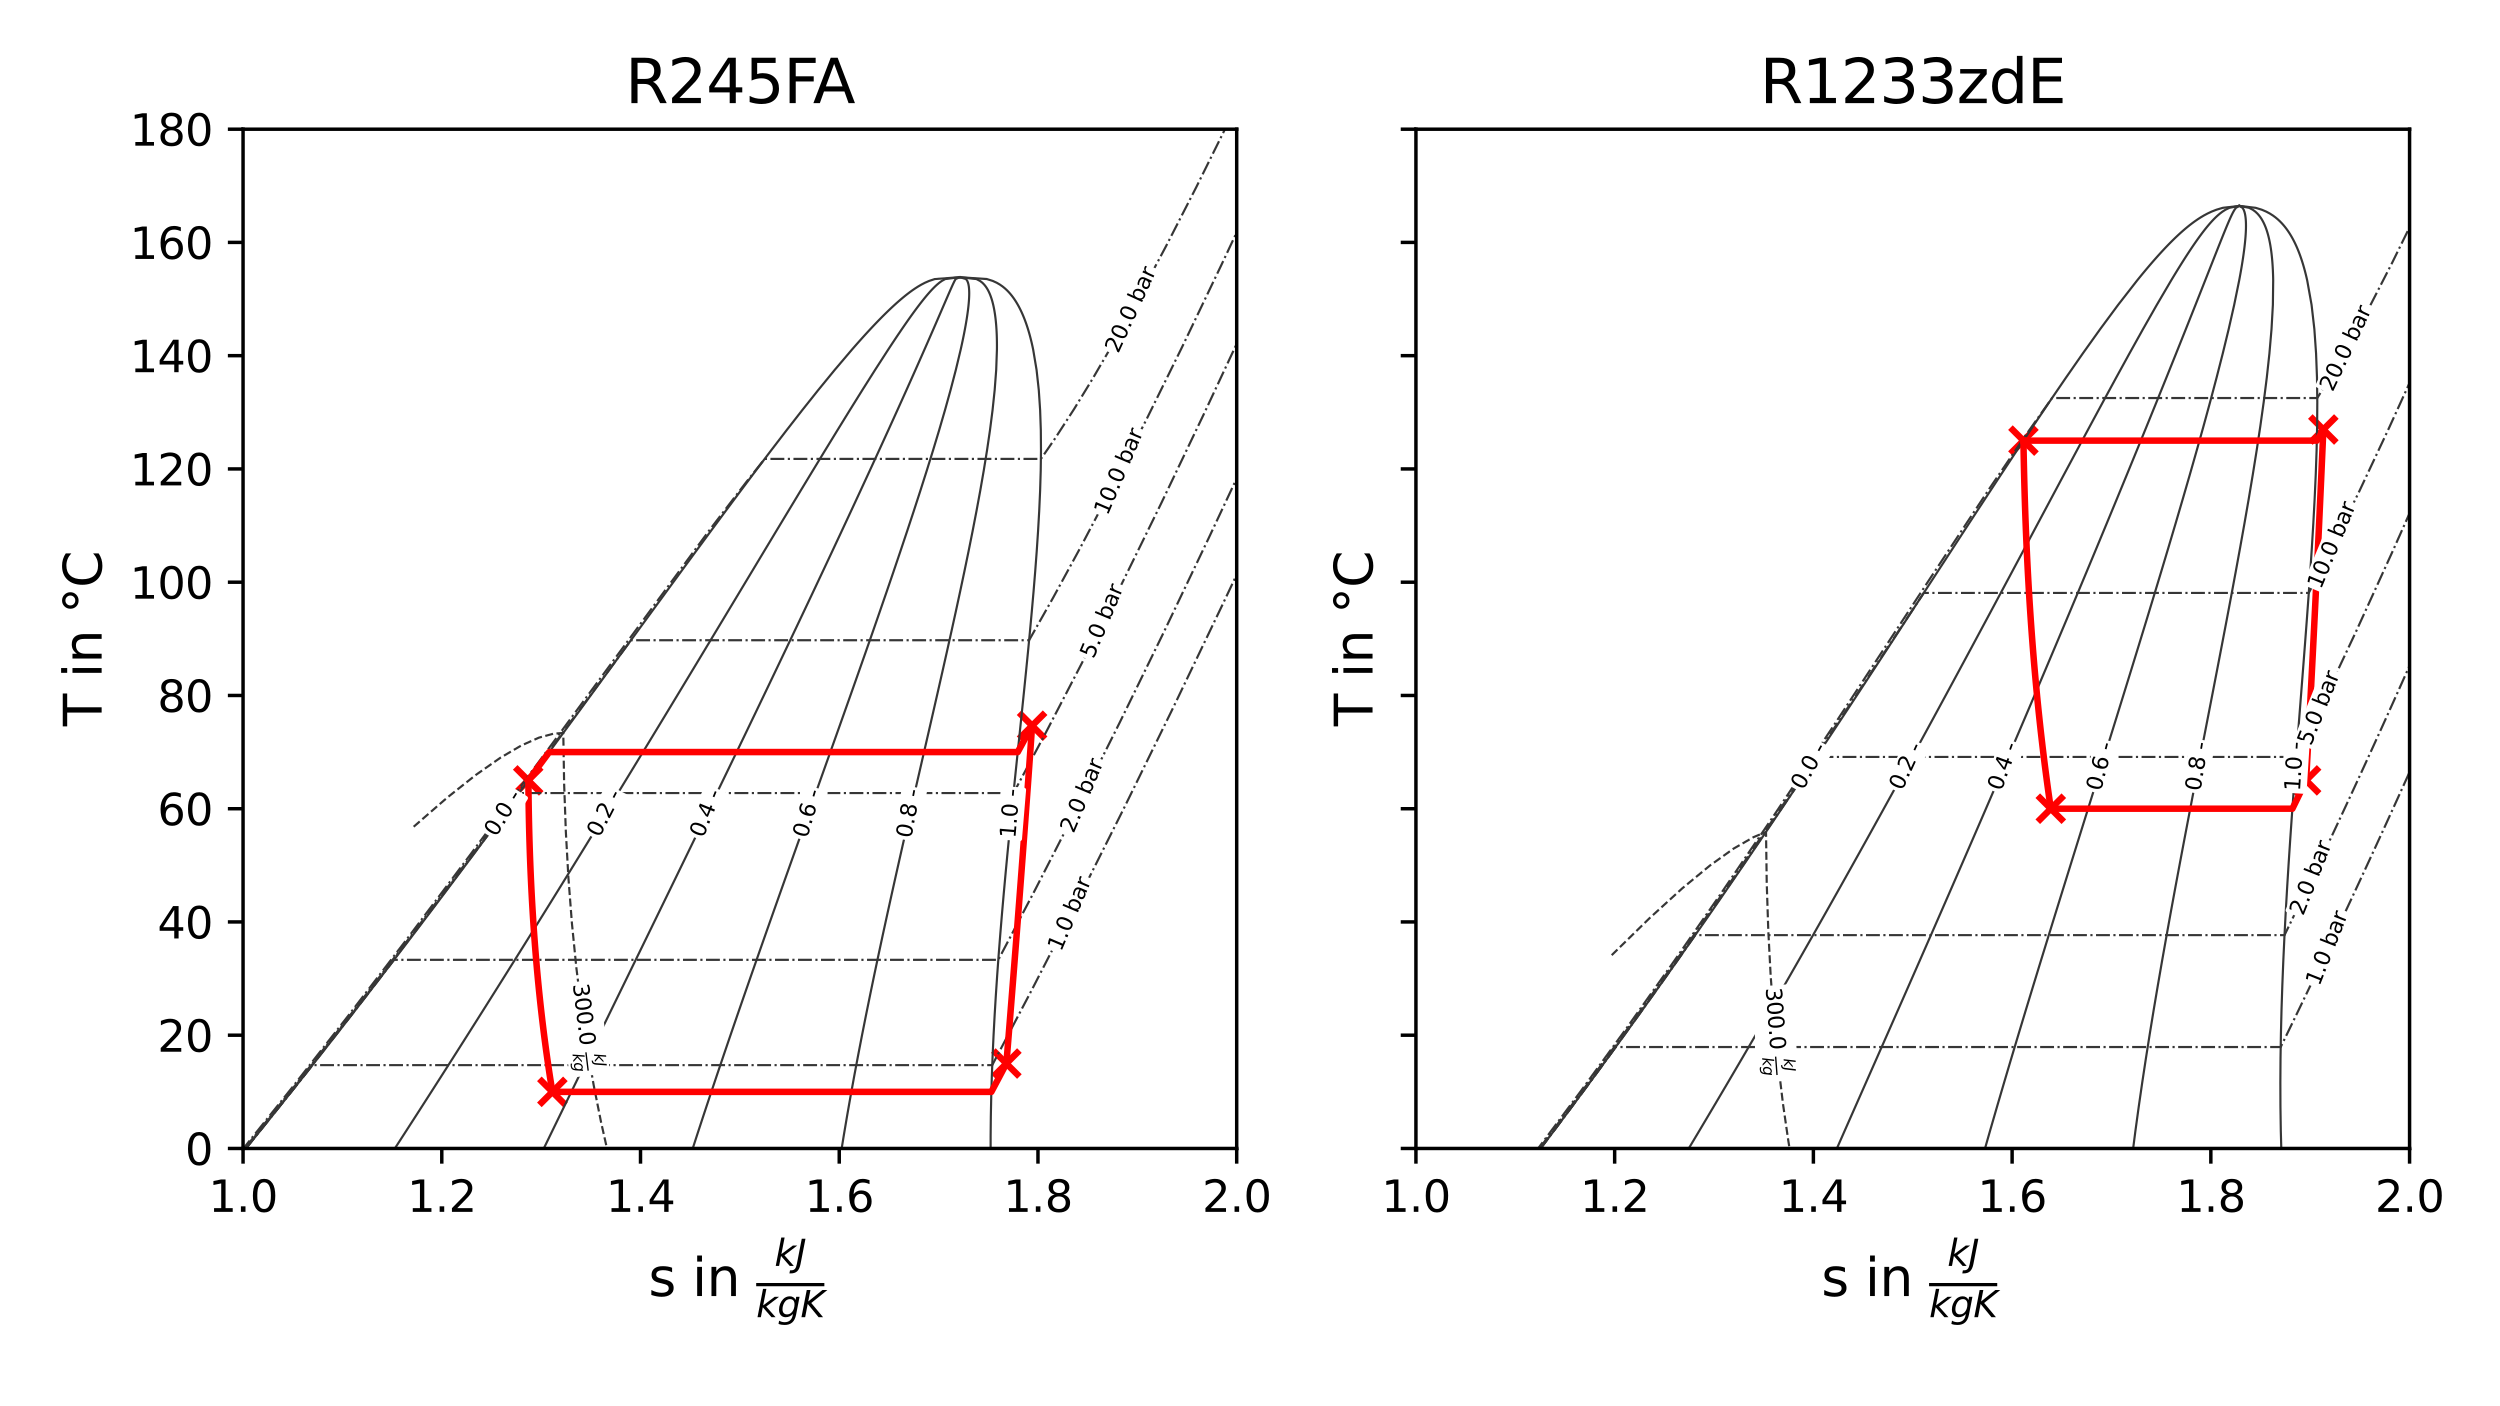 <?xml version="1.0" encoding="utf-8" standalone="no"?>
<!DOCTYPE svg PUBLIC "-//W3C//DTD SVG 1.1//EN"
  "http://www.w3.org/Graphics/SVG/1.1/DTD/svg11.dtd">
<svg xmlns:xlink="http://www.w3.org/1999/xlink" width="576pt" height="324pt" viewBox="0 0 576 324" xmlns="http://www.w3.org/2000/svg" version="1.1">
 <defs>
  <style type="text/css">*{stroke-linejoin: round; stroke-linecap: butt}</style>
 </defs>
 <g id="figure_1">
  <g id="patch_1">
   <path d="M 0 324 
L 576 324 
L 576 0 
L 0 0 
z
" style="fill: #ffffff"/>
  </g>
  <g id="axes_1">
   <g id="patch_2">
    <path d="M 56 264.61 
L 284.935 264.61 
L 284.935 29.76 
L 56 29.76 
z
" style="fill: #ffffff"/>
   </g>
   <g id="PathCollection_1">
    <defs>
     <path id="m351657f748" d="M -3 3 
L 3 -3 
M -3 -3 
L 3 3 
" style="stroke: #ff0000; stroke-width: 1.5"/>
    </defs>
    <g clip-path="url(#p9fa9b7adc8)">
     <use xlink:href="#m351657f748" x="231.869" y="245.039" style="fill: #ff0000; stroke: #ff0000; stroke-width: 1.5"/>
    </g>
   </g>
   <g id="PathCollection_2">
    <g clip-path="url(#p9fa9b7adc8)">
     <use xlink:href="#m351657f748" x="237.795" y="167.204" style="fill: #ff0000; stroke: #ff0000; stroke-width: 1.5"/>
    </g>
   </g>
   <g id="PathCollection_3">
    <g clip-path="url(#p9fa9b7adc8)">
     <use xlink:href="#m351657f748" x="121.701" y="179.803" style="fill: #ff0000; stroke: #ff0000; stroke-width: 1.5"/>
    </g>
   </g>
   <g id="PathCollection_4">
    <g clip-path="url(#p9fa9b7adc8)">
     <use xlink:href="#m351657f748" x="127.267" y="251.563" style="fill: #ff0000; stroke: #ff0000; stroke-width: 1.5"/>
    </g>
   </g>
   <g id="matplotlib.axis_1">
    <g id="xtick_1">
     <g id="line2d_1">
      <defs>
       <path id="m6954da0b04" d="M 0 0 
L 0 3.5 
" style="stroke: #000000; stroke-width: 0.8"/>
      </defs>
      <g>
       <use xlink:href="#m6954da0b04" x="56" y="264.61" style="stroke: #000000; stroke-width: 0.8"/>
      </g>
     </g>
     <g id="text_1">
      <!-- 1.0 -->
      <g transform="translate(48.048 279.208) scale(0.1 -0.1)">
       <defs>
        <path id="DejaVuSans-31" d="M 794 531 
L 1825 531 
L 1825 4091 
L 703 3866 
L 703 4441 
L 1819 4666 
L 2450 4666 
L 2450 531 
L 3481 531 
L 3481 0 
L 794 0 
L 794 531 
z
" transform="scale(0.016)"/>
        <path id="DejaVuSans-2e" d="M 684 794 
L 1344 794 
L 1344 0 
L 684 0 
L 684 794 
z
" transform="scale(0.016)"/>
        <path id="DejaVuSans-30" d="M 2034 4250 
Q 1547 4250 1301 3770 
Q 1056 3291 1056 2328 
Q 1056 1369 1301 889 
Q 1547 409 2034 409 
Q 2525 409 2770 889 
Q 3016 1369 3016 2328 
Q 3016 3291 2770 3770 
Q 2525 4250 2034 4250 
z
M 2034 4750 
Q 2819 4750 3233 4129 
Q 3647 3509 3647 2328 
Q 3647 1150 3233 529 
Q 2819 -91 2034 -91 
Q 1250 -91 836 529 
Q 422 1150 422 2328 
Q 422 3509 836 4129 
Q 1250 4750 2034 4750 
z
" transform="scale(0.016)"/>
       </defs>
       <use xlink:href="#DejaVuSans-31"/>
       <use xlink:href="#DejaVuSans-2e" transform="translate(63.623 0)"/>
       <use xlink:href="#DejaVuSans-30" transform="translate(95.41 0)"/>
      </g>
     </g>
    </g>
    <g id="xtick_2">
     <g id="line2d_2">
      <g>
       <use xlink:href="#m6954da0b04" x="101.787" y="264.61" style="stroke: #000000; stroke-width: 0.8"/>
      </g>
     </g>
     <g id="text_2">
      <!-- 1.2 -->
      <g transform="translate(93.835 279.208) scale(0.1 -0.1)">
       <defs>
        <path id="DejaVuSans-32" d="M 1228 531 
L 3431 531 
L 3431 0 
L 469 0 
L 469 531 
Q 828 903 1448 1529 
Q 2069 2156 2228 2338 
Q 2531 2678 2651 2914 
Q 2772 3150 2772 3378 
Q 2772 3750 2511 3984 
Q 2250 4219 1831 4219 
Q 1534 4219 1204 4116 
Q 875 4013 500 3803 
L 500 4441 
Q 881 4594 1212 4672 
Q 1544 4750 1819 4750 
Q 2544 4750 2975 4387 
Q 3406 4025 3406 3419 
Q 3406 3131 3298 2873 
Q 3191 2616 2906 2266 
Q 2828 2175 2409 1742 
Q 1991 1309 1228 531 
z
" transform="scale(0.016)"/>
       </defs>
       <use xlink:href="#DejaVuSans-31"/>
       <use xlink:href="#DejaVuSans-2e" transform="translate(63.623 0)"/>
       <use xlink:href="#DejaVuSans-32" transform="translate(95.41 0)"/>
      </g>
     </g>
    </g>
    <g id="xtick_3">
     <g id="line2d_3">
      <g>
       <use xlink:href="#m6954da0b04" x="147.574" y="264.61" style="stroke: #000000; stroke-width: 0.8"/>
      </g>
     </g>
     <g id="text_3">
      <!-- 1.4 -->
      <g transform="translate(139.622 279.208) scale(0.1 -0.1)">
       <defs>
        <path id="DejaVuSans-34" d="M 2419 4116 
L 825 1625 
L 2419 1625 
L 2419 4116 
z
M 2253 4666 
L 3047 4666 
L 3047 1625 
L 3713 1625 
L 3713 1100 
L 3047 1100 
L 3047 0 
L 2419 0 
L 2419 1100 
L 313 1100 
L 313 1709 
L 2253 4666 
z
" transform="scale(0.016)"/>
       </defs>
       <use xlink:href="#DejaVuSans-31"/>
       <use xlink:href="#DejaVuSans-2e" transform="translate(63.623 0)"/>
       <use xlink:href="#DejaVuSans-34" transform="translate(95.41 0)"/>
      </g>
     </g>
    </g>
    <g id="xtick_4">
     <g id="line2d_4">
      <g>
       <use xlink:href="#m6954da0b04" x="193.361" y="264.61" style="stroke: #000000; stroke-width: 0.8"/>
      </g>
     </g>
     <g id="text_4">
      <!-- 1.6 -->
      <g transform="translate(185.409 279.208) scale(0.1 -0.1)">
       <defs>
        <path id="DejaVuSans-36" d="M 2113 2584 
Q 1688 2584 1439 2293 
Q 1191 2003 1191 1497 
Q 1191 994 1439 701 
Q 1688 409 2113 409 
Q 2538 409 2786 701 
Q 3034 994 3034 1497 
Q 3034 2003 2786 2293 
Q 2538 2584 2113 2584 
z
M 3366 4563 
L 3366 3988 
Q 3128 4100 2886 4159 
Q 2644 4219 2406 4219 
Q 1781 4219 1451 3797 
Q 1122 3375 1075 2522 
Q 1259 2794 1537 2939 
Q 1816 3084 2150 3084 
Q 2853 3084 3261 2657 
Q 3669 2231 3669 1497 
Q 3669 778 3244 343 
Q 2819 -91 2113 -91 
Q 1303 -91 875 529 
Q 447 1150 447 2328 
Q 447 3434 972 4092 
Q 1497 4750 2381 4750 
Q 2619 4750 2861 4703 
Q 3103 4656 3366 4563 
z
" transform="scale(0.016)"/>
       </defs>
       <use xlink:href="#DejaVuSans-31"/>
       <use xlink:href="#DejaVuSans-2e" transform="translate(63.623 0)"/>
       <use xlink:href="#DejaVuSans-36" transform="translate(95.41 0)"/>
      </g>
     </g>
    </g>
    <g id="xtick_5">
     <g id="line2d_5">
      <g>
       <use xlink:href="#m6954da0b04" x="239.148" y="264.61" style="stroke: #000000; stroke-width: 0.8"/>
      </g>
     </g>
     <g id="text_5">
      <!-- 1.8 -->
      <g transform="translate(231.196 279.208) scale(0.1 -0.1)">
       <defs>
        <path id="DejaVuSans-38" d="M 2034 2216 
Q 1584 2216 1326 1975 
Q 1069 1734 1069 1313 
Q 1069 891 1326 650 
Q 1584 409 2034 409 
Q 2484 409 2743 651 
Q 3003 894 3003 1313 
Q 3003 1734 2745 1975 
Q 2488 2216 2034 2216 
z
M 1403 2484 
Q 997 2584 770 2862 
Q 544 3141 544 3541 
Q 544 4100 942 4425 
Q 1341 4750 2034 4750 
Q 2731 4750 3128 4425 
Q 3525 4100 3525 3541 
Q 3525 3141 3298 2862 
Q 3072 2584 2669 2484 
Q 3125 2378 3379 2068 
Q 3634 1759 3634 1313 
Q 3634 634 3220 271 
Q 2806 -91 2034 -91 
Q 1263 -91 848 271 
Q 434 634 434 1313 
Q 434 1759 690 2068 
Q 947 2378 1403 2484 
z
M 1172 3481 
Q 1172 3119 1398 2916 
Q 1625 2713 2034 2713 
Q 2441 2713 2670 2916 
Q 2900 3119 2900 3481 
Q 2900 3844 2670 4047 
Q 2441 4250 2034 4250 
Q 1625 4250 1398 4047 
Q 1172 3844 1172 3481 
z
" transform="scale(0.016)"/>
       </defs>
       <use xlink:href="#DejaVuSans-31"/>
       <use xlink:href="#DejaVuSans-2e" transform="translate(63.623 0)"/>
       <use xlink:href="#DejaVuSans-38" transform="translate(95.41 0)"/>
      </g>
     </g>
    </g>
    <g id="xtick_6">
     <g id="line2d_6">
      <g>
       <use xlink:href="#m6954da0b04" x="284.935" y="264.61" style="stroke: #000000; stroke-width: 0.8"/>
      </g>
     </g>
     <g id="text_6">
      <!-- 2.0 -->
      <g transform="translate(276.983 279.208) scale(0.1 -0.1)">
       <use xlink:href="#DejaVuSans-32"/>
       <use xlink:href="#DejaVuSans-2e" transform="translate(63.623 0)"/>
       <use xlink:href="#DejaVuSans-30" transform="translate(95.41 0)"/>
      </g>
     </g>
    </g>
    <g id="text_7">
     <!-- s in $\frac{kJ}{kgK}$ -->
     <g transform="translate(149.407 298.608) scale(0.12 -0.12)">
      <defs>
       <path id="DejaVuSans-73" d="M 2834 3397 
L 2834 2853 
Q 2591 2978 2328 3040 
Q 2066 3103 1784 3103 
Q 1356 3103 1142 2972 
Q 928 2841 928 2578 
Q 928 2378 1081 2264 
Q 1234 2150 1697 2047 
L 1894 2003 
Q 2506 1872 2764 1633 
Q 3022 1394 3022 966 
Q 3022 478 2636 193 
Q 2250 -91 1575 -91 
Q 1294 -91 989 -36 
Q 684 19 347 128 
L 347 722 
Q 666 556 975 473 
Q 1284 391 1588 391 
Q 1994 391 2212 530 
Q 2431 669 2431 922 
Q 2431 1156 2273 1281 
Q 2116 1406 1581 1522 
L 1381 1569 
Q 847 1681 609 1914 
Q 372 2147 372 2553 
Q 372 3047 722 3315 
Q 1072 3584 1716 3584 
Q 2034 3584 2315 3537 
Q 2597 3491 2834 3397 
z
" transform="scale(0.016)"/>
       <path id="DejaVuSans-20" transform="scale(0.016)"/>
       <path id="DejaVuSans-69" d="M 603 3500 
L 1178 3500 
L 1178 0 
L 603 0 
L 603 3500 
z
M 603 4863 
L 1178 4863 
L 1178 4134 
L 603 4134 
L 603 4863 
z
" transform="scale(0.016)"/>
       <path id="DejaVuSans-6e" d="M 3513 2113 
L 3513 0 
L 2938 0 
L 2938 2094 
Q 2938 2591 2744 2837 
Q 2550 3084 2163 3084 
Q 1697 3084 1428 2787 
Q 1159 2491 1159 1978 
L 1159 0 
L 581 0 
L 581 3500 
L 1159 3500 
L 1159 2956 
Q 1366 3272 1645 3428 
Q 1925 3584 2291 3584 
Q 2894 3584 3203 3211 
Q 3513 2838 3513 2113 
z
" transform="scale(0.016)"/>
       <path id="DejaVuSans-Oblique-6b" d="M 1172 4863 
L 1747 4863 
L 1197 2028 
L 3169 3500 
L 3916 3500 
L 1716 1825 
L 3322 0 
L 2625 0 
L 1131 1709 
L 800 0 
L 225 0 
L 1172 4863 
z
" transform="scale(0.016)"/>
       <path id="DejaVuSans-Oblique-4a" d="M 1069 4666 
L 1703 4666 
L 856 325 
Q 691 -522 298 -901 
Q -94 -1281 -800 -1281 
L -1050 -1281 
L -947 -750 
L -750 -750 
Q -328 -750 -109 -509 
Q 109 -269 225 325 
L 1069 4666 
z
" transform="scale(0.016)"/>
       <path id="DejaVuSans-Oblique-67" d="M 3816 3500 
L 3219 434 
Q 3047 -456 2561 -893 
Q 2075 -1331 1253 -1331 
Q 950 -1331 690 -1286 
Q 431 -1241 206 -1147 
L 313 -588 
Q 525 -725 762 -790 
Q 1000 -856 1269 -856 
Q 1816 -856 2167 -557 
Q 2519 -259 2631 300 
L 2681 563 
Q 2441 288 2122 144 
Q 1803 0 1434 0 
Q 903 0 598 351 
Q 294 703 294 1319 
Q 294 1803 478 2267 
Q 663 2731 997 3091 
Q 1219 3328 1514 3456 
Q 1809 3584 2131 3584 
Q 2484 3584 2746 3420 
Q 3009 3256 3138 2956 
L 3238 3500 
L 3816 3500 
z
M 2950 2216 
Q 2950 2641 2750 2872 
Q 2550 3103 2181 3103 
Q 1953 3103 1747 3012 
Q 1541 2922 1394 2759 
Q 1156 2491 1023 2127 
Q 891 1763 891 1375 
Q 891 944 1092 712 
Q 1294 481 1672 481 
Q 2219 481 2584 976 
Q 2950 1472 2950 2216 
z
" transform="scale(0.016)"/>
       <path id="DejaVuSans-Oblique-4b" d="M 1081 4666 
L 1716 4666 
L 1331 2700 
L 3781 4666 
L 4622 4666 
L 1850 2438 
L 3878 0 
L 3109 0 
L 1247 2272 
L 806 0 
L 172 0 
L 1081 4666 
z
" transform="scale(0.016)"/>
      </defs>
      <use xlink:href="#DejaVuSans-73" transform="translate(0 0.003)"/>
      <use xlink:href="#DejaVuSans-20" transform="translate(52.1 0.003)"/>
      <use xlink:href="#DejaVuSans-69" transform="translate(83.887 0.003)"/>
      <use xlink:href="#DejaVuSans-6e" transform="translate(111.67 0.003)"/>
      <use xlink:href="#DejaVuSans-20" transform="translate(175.049 0.003)"/>
      <use xlink:href="#DejaVuSans-Oblique-6b" transform="translate(241.836 57.811) scale(0.7)"/>
      <use xlink:href="#DejaVuSans-Oblique-4a" transform="translate(282.373 57.811) scale(0.7)"/>
      <use xlink:href="#DejaVuSans-Oblique-6b" transform="translate(206.836 -40.639) scale(0.7)"/>
      <use xlink:href="#DejaVuSans-Oblique-67" transform="translate(247.373 -40.639) scale(0.7)"/>
      <use xlink:href="#DejaVuSans-Oblique-4b" transform="translate(291.807 -40.639) scale(0.7)"/>
      <path d="M 206.836 18.8 
L 206.836 25.05 
L 337.71 25.05 
L 337.71 18.8 
L 206.836 18.8 
z
"/>
     </g>
    </g>
   </g>
   <g id="matplotlib.axis_2">
    <g id="ytick_1">
     <g id="line2d_7">
      <defs>
       <path id="m8360168ea2" d="M 0 0 
L -3.5 0 
" style="stroke: #000000; stroke-width: 0.8"/>
      </defs>
      <g>
       <use xlink:href="#m8360168ea2" x="56" y="264.61" style="stroke: #000000; stroke-width: 0.8"/>
      </g>
     </g>
     <g id="text_8">
      <!-- 0 -->
      <g transform="translate(42.638 268.409) scale(0.1 -0.1)">
       <use xlink:href="#DejaVuSans-30"/>
      </g>
     </g>
    </g>
    <g id="ytick_2">
     <g id="line2d_8">
      <g>
       <use xlink:href="#m8360168ea2" x="56" y="238.516" style="stroke: #000000; stroke-width: 0.8"/>
      </g>
     </g>
     <g id="text_9">
      <!-- 20 -->
      <g transform="translate(36.275 242.315) scale(0.1 -0.1)">
       <use xlink:href="#DejaVuSans-32"/>
       <use xlink:href="#DejaVuSans-30" transform="translate(63.623 0)"/>
      </g>
     </g>
    </g>
    <g id="ytick_3">
     <g id="line2d_9">
      <g>
       <use xlink:href="#m8360168ea2" x="56" y="212.421" style="stroke: #000000; stroke-width: 0.8"/>
      </g>
     </g>
     <g id="text_10">
      <!-- 40 -->
      <g transform="translate(36.275 216.22) scale(0.1 -0.1)">
       <use xlink:href="#DejaVuSans-34"/>
       <use xlink:href="#DejaVuSans-30" transform="translate(63.623 0)"/>
      </g>
     </g>
    </g>
    <g id="ytick_4">
     <g id="line2d_10">
      <g>
       <use xlink:href="#m8360168ea2" x="56" y="186.327" style="stroke: #000000; stroke-width: 0.8"/>
      </g>
     </g>
     <g id="text_11">
      <!-- 60 -->
      <g transform="translate(36.275 190.126) scale(0.1 -0.1)">
       <use xlink:href="#DejaVuSans-36"/>
       <use xlink:href="#DejaVuSans-30" transform="translate(63.623 0)"/>
      </g>
     </g>
    </g>
    <g id="ytick_5">
     <g id="line2d_11">
      <g>
       <use xlink:href="#m8360168ea2" x="56" y="160.232" style="stroke: #000000; stroke-width: 0.8"/>
      </g>
     </g>
     <g id="text_12">
      <!-- 80 -->
      <g transform="translate(36.275 164.031) scale(0.1 -0.1)">
       <use xlink:href="#DejaVuSans-38"/>
       <use xlink:href="#DejaVuSans-30" transform="translate(63.623 0)"/>
      </g>
     </g>
    </g>
    <g id="ytick_6">
     <g id="line2d_12">
      <g>
       <use xlink:href="#m8360168ea2" x="56" y="134.138" style="stroke: #000000; stroke-width: 0.8"/>
      </g>
     </g>
     <g id="text_13">
      <!-- 100 -->
      <g transform="translate(29.913 137.937) scale(0.1 -0.1)">
       <use xlink:href="#DejaVuSans-31"/>
       <use xlink:href="#DejaVuSans-30" transform="translate(63.623 0)"/>
       <use xlink:href="#DejaVuSans-30" transform="translate(127.246 0)"/>
      </g>
     </g>
    </g>
    <g id="ytick_7">
     <g id="line2d_13">
      <g>
       <use xlink:href="#m8360168ea2" x="56" y="108.043" style="stroke: #000000; stroke-width: 0.8"/>
      </g>
     </g>
     <g id="text_14">
      <!-- 120 -->
      <g transform="translate(29.913 111.843) scale(0.1 -0.1)">
       <use xlink:href="#DejaVuSans-31"/>
       <use xlink:href="#DejaVuSans-32" transform="translate(63.623 0)"/>
       <use xlink:href="#DejaVuSans-30" transform="translate(127.246 0)"/>
      </g>
     </g>
    </g>
    <g id="ytick_8">
     <g id="line2d_14">
      <g>
       <use xlink:href="#m8360168ea2" x="56" y="81.949" style="stroke: #000000; stroke-width: 0.8"/>
      </g>
     </g>
     <g id="text_15">
      <!-- 140 -->
      <g transform="translate(29.913 85.748) scale(0.1 -0.1)">
       <use xlink:href="#DejaVuSans-31"/>
       <use xlink:href="#DejaVuSans-34" transform="translate(63.623 0)"/>
       <use xlink:href="#DejaVuSans-30" transform="translate(127.246 0)"/>
      </g>
     </g>
    </g>
    <g id="ytick_9">
     <g id="line2d_15">
      <g>
       <use xlink:href="#m8360168ea2" x="56" y="55.854" style="stroke: #000000; stroke-width: 0.8"/>
      </g>
     </g>
     <g id="text_16">
      <!-- 160 -->
      <g transform="translate(29.913 59.654) scale(0.1 -0.1)">
       <use xlink:href="#DejaVuSans-31"/>
       <use xlink:href="#DejaVuSans-36" transform="translate(63.623 0)"/>
       <use xlink:href="#DejaVuSans-30" transform="translate(127.246 0)"/>
      </g>
     </g>
    </g>
    <g id="ytick_10">
     <g id="line2d_16">
      <g>
       <use xlink:href="#m8360168ea2" x="56" y="29.76" style="stroke: #000000; stroke-width: 0.8"/>
      </g>
     </g>
     <g id="text_17">
      <!-- 180 -->
      <g transform="translate(29.913 33.559) scale(0.1 -0.1)">
       <use xlink:href="#DejaVuSans-31"/>
       <use xlink:href="#DejaVuSans-38" transform="translate(63.623 0)"/>
       <use xlink:href="#DejaVuSans-30" transform="translate(127.246 0)"/>
      </g>
     </g>
    </g>
    <g id="text_18">
     <!-- T in °C -->
     <g transform="translate(23.417 167.322) rotate(-90) scale(0.12 -0.12)">
      <defs>
       <path id="DejaVuSans-54" d="M -19 4666 
L 3928 4666 
L 3928 4134 
L 2272 4134 
L 2272 0 
L 1638 0 
L 1638 4134 
L -19 4134 
L -19 4666 
z
" transform="scale(0.016)"/>
       <path id="DejaVuSans-b0" d="M 1600 4347 
Q 1350 4347 1178 4173 
Q 1006 4000 1006 3750 
Q 1006 3503 1178 3333 
Q 1350 3163 1600 3163 
Q 1850 3163 2022 3333 
Q 2194 3503 2194 3750 
Q 2194 3997 2020 4172 
Q 1847 4347 1600 4347 
z
M 1600 4750 
Q 1800 4750 1984 4673 
Q 2169 4597 2303 4453 
Q 2447 4313 2519 4134 
Q 2591 3956 2591 3750 
Q 2591 3338 2302 3052 
Q 2013 2766 1594 2766 
Q 1172 2766 890 3047 
Q 609 3328 609 3750 
Q 609 4169 896 4459 
Q 1184 4750 1600 4750 
z
" transform="scale(0.016)"/>
       <path id="DejaVuSans-43" d="M 4122 4306 
L 4122 3641 
Q 3803 3938 3442 4084 
Q 3081 4231 2675 4231 
Q 1875 4231 1450 3742 
Q 1025 3253 1025 2328 
Q 1025 1406 1450 917 
Q 1875 428 2675 428 
Q 3081 428 3442 575 
Q 3803 722 4122 1019 
L 4122 359 
Q 3791 134 3420 21 
Q 3050 -91 2638 -91 
Q 1578 -91 968 557 
Q 359 1206 359 2328 
Q 359 3453 968 4101 
Q 1578 4750 2638 4750 
Q 3056 4750 3426 4639 
Q 3797 4528 4122 4306 
z
" transform="scale(0.016)"/>
      </defs>
      <use xlink:href="#DejaVuSans-54"/>
      <use xlink:href="#DejaVuSans-20" transform="translate(61.084 0)"/>
      <use xlink:href="#DejaVuSans-69" transform="translate(92.871 0)"/>
      <use xlink:href="#DejaVuSans-6e" transform="translate(120.654 0)"/>
      <use xlink:href="#DejaVuSans-20" transform="translate(184.033 0)"/>
      <use xlink:href="#DejaVuSans-b0" transform="translate(215.82 0)"/>
      <use xlink:href="#DejaVuSans-43" transform="translate(265.82 0)"/>
     </g>
    </g>
   </g>
   <g id="line2d_17">
    <path d="M 56.545 264.725 
L 68.879 249.33 
L 71.981 245.404 
L 228.61 245.404 
L 237.653 228.213 
L 248.216 207.641 
L 259.065 185.992 
L 270.221 163.209 
L 281.704 139.233 
L 285.048 132.154 
L 285.048 132.154 
" clip-path="url(#p9fa9b7adc8)" style="fill: none; stroke-dasharray: 3.2,0.8,0.5,0.8; stroke-dashoffset: 0; stroke: #363636; stroke-width: 0.5"/>
   </g>
   <g id="line2d_18">
    <path d="M 56.589 264.635 
L 68.848 249.33 
L 81.963 232.591 
L 90.778 221.148 
L 230.008 221.148 
L 238.419 205.149 
L 248.136 186.179 
L 258.042 166.345 
L 268.16 145.605 
L 278.51 123.92 
L 286.056 107.827 
L 286.056 107.827 
" clip-path="url(#p9fa9b7adc8)" style="fill: none; stroke-dasharray: 3.2,0.8,0.5,0.8; stroke-dashoffset: 0; stroke: #363636; stroke-width: 0.5"/>
   </g>
   <g id="line2d_19">
    <path d="M 56.079 265.156 
L 68.465 249.693 
L 81.641 232.872 
L 95.684 214.568 
L 111.263 193.891 
L 119.588 182.722 
L 233.507 182.722 
L 240.924 168.861 
L 249.314 152.681 
L 257.758 135.922 
L 267.508 116.033 
L 277.399 95.328 
L 286.19 76.516 
L 286.19 76.516 
" clip-path="url(#p9fa9b7adc8)" style="fill: none; stroke-dasharray: 3.2,0.8,0.5,0.8; stroke-dashoffset: 0; stroke: #363636; stroke-width: 0.5"/>
   </g>
   <g id="line2d_20">
    <path d="M 56.308 264.693 
L 68.288 249.719 
L 81.233 233.177 
L 95.229 214.916 
L 110.389 194.764 
L 130.917 167.064 
L 145.364 147.512 
L 237.107 147.512 
L 242.625 137.738 
L 248.829 126.337 
L 255.994 112.694 
L 264.143 96.642 
L 272.294 80.082 
L 281.51 60.826 
L 285.631 52.05 
L 285.631 52.05 
" clip-path="url(#p9fa9b7adc8)" style="fill: none; stroke-dasharray: 3.2,0.8,0.5,0.8; stroke-dashoffset: 0; stroke: #363636; stroke-width: 0.5"/>
   </g>
   <g id="line2d_21">
    <path d="M 55.526 265.302 
L 67.345 250.52 
L 80.327 233.912 
L 93.607 216.561 
L 108.215 197.105 
L 125.338 173.922 
L 163.472 122.122 
L 171.948 111.063 
L 176.174 105.734 
L 239.829 105.734 
L 243.022 101.112 
L 247.502 94.196 
L 251.783 87.188 
L 256.745 78.656 
L 262.369 68.528 
L 268.654 56.722 
L 275.612 43.138 
L 282.501 29.228 
L 282.501 29.228 
" clip-path="url(#p9fa9b7adc8)" style="fill: none; stroke-dasharray: 3.2,0.8,0.5,0.8; stroke-dashoffset: 0; stroke: #363636; stroke-width: 0.5"/>
   </g>
   <g id="line2d_22">
    <path d="M 95.309 190.479 
L 102.999 183.799 
L 109.618 178.553 
L 115.283 174.59 
L 120.098 171.77 
L 124.155 169.96 
L 127.531 169.036 
L 129.781 168.879 
L 129.978 180.682 
L 130.376 191.737 
L 130.957 202.168 
L 131.767 212.7 
L 132.797 223.008 
L 133.991 232.633 
L 135.275 241.301 
L 136.771 249.956 
L 138.477 258.507 
L 139.891 264.81 
L 139.891 264.81 
" clip-path="url(#p9fa9b7adc8)" style="fill: none; stroke-dasharray: 1.85,0.8; stroke-dashoffset: 0; stroke: #363636; stroke-width: 0.5"/>
   </g>
   <g id="line2d_23">
    <path d="M 55.189 266.415 
L 58.948 261.769 
L 62.681 257.123 
L 66.387 252.477 
L 70.068 247.831 
L 73.725 243.185 
L 77.36 238.539 
L 80.972 233.894 
L 84.564 229.248 
L 88.136 224.602 
L 91.689 219.956 
L 95.223 215.31 
L 98.741 210.664 
L 102.242 206.018 
L 105.728 201.372 
L 109.2 196.726 
L 112.658 192.081 
L 116.104 187.435 
L 119.539 182.789 
L 122.963 178.143 
L 126.377 173.497 
L 129.784 168.851 
L 133.184 164.205 
L 136.578 159.559 
L 139.968 154.913 
L 143.356 150.268 
L 146.743 145.622 
L 150.131 140.976 
L 153.522 136.33 
L 156.919 131.684 
L 160.326 127.038 
L 163.744 122.392 
L 167.179 117.746 
L 170.635 113.101 
L 174.118 108.455 
L 177.636 103.809 
L 181.199 99.163 
L 184.82 94.517 
L 188.517 89.871 
L 192.317 85.225 
L 196.263 80.579 
L 196.636 80.151 
L 197.012 79.722 
L 197.389 79.294 
L 197.769 78.865 
L 198.151 78.437 
L 198.535 78.008 
L 198.922 77.579 
L 199.311 77.151 
L 199.703 76.722 
L 200.097 76.294 
L 200.495 75.865 
L 200.896 75.437 
L 201.3 75.008 
L 201.708 74.579 
L 202.12 74.151 
L 202.536 73.722 
L 202.956 73.294 
L 203.381 72.865 
L 203.812 72.437 
L 204.248 72.008 
L 204.69 71.58 
L 205.139 71.151 
L 205.595 70.722 
L 206.06 70.294 
L 206.533 69.865 
L 207.017 69.437 
L 207.513 69.008 
L 208.022 68.58 
L 208.547 68.151 
L 209.09 67.722 
L 209.655 67.294 
L 210.247 66.865 
L 210.874 66.437 
L 211.544 66.008 
L 212.276 65.58 
L 213.099 65.151 
L 214.076 64.723 
L 215.383 64.294 
L 221.122 63.865 
" clip-path="url(#p9fa9b7adc8)" style="fill: none; stroke: #363636; stroke-width: 0.5; stroke-linecap: square"/>
   </g>
   <g id="line2d_24">
    <path d="M 89.799 266.415 
L 92.807 261.769 
L 95.802 257.123 
L 98.786 252.477 
L 101.759 247.831 
L 104.72 243.185 
L 107.671 238.539 
L 110.611 233.894 
L 113.541 229.248 
L 116.46 224.602 
L 119.37 219.956 
L 122.271 215.31 
L 125.162 210.664 
L 128.044 206.018 
L 130.917 201.372 
L 133.783 196.726 
L 136.64 192.081 
L 139.489 187.435 
L 142.331 182.789 
L 145.166 178.143 
L 147.994 173.497 
L 150.816 168.851 
L 153.633 164.205 
L 156.444 159.559 
L 159.25 154.913 
L 162.053 150.268 
L 164.852 145.622 
L 167.648 140.976 
L 170.443 136.33 
L 173.237 131.684 
L 176.032 127.038 
L 178.829 122.392 
L 181.629 117.746 
L 184.436 113.101 
L 187.251 108.455 
L 190.078 103.809 
L 192.921 99.163 
L 195.786 94.517 
L 198.681 89.871 
L 201.619 85.225 
L 204.62 80.579 
L 204.901 80.151 
L 205.183 79.722 
L 205.466 79.294 
L 205.749 78.865 
L 206.034 78.437 
L 206.32 78.008 
L 206.607 77.579 
L 206.895 77.151 
L 207.185 76.722 
L 207.476 76.294 
L 207.768 75.865 
L 208.061 75.437 
L 208.357 75.008 
L 208.654 74.579 
L 208.953 74.151 
L 209.254 73.722 
L 209.557 73.294 
L 209.862 72.865 
L 210.17 72.437 
L 210.481 72.008 
L 210.794 71.58 
L 211.111 71.151 
L 211.432 70.722 
L 211.757 70.294 
L 212.086 69.865 
L 212.421 69.437 
L 212.762 69.008 
L 213.109 68.58 
L 213.465 68.151 
L 213.829 67.722 
L 214.206 67.294 
L 214.596 66.865 
L 215.004 66.437 
L 215.435 66.008 
L 215.899 65.58 
L 216.411 65.151 
L 217.005 64.723 
L 217.779 64.294 
L 221.122 63.865 
" clip-path="url(#p9fa9b7adc8)" style="fill: none; stroke: #363636; stroke-width: 0.5; stroke-linecap: square"/>
   </g>
   <g id="line2d_25">
    <path d="M 124.409 266.415 
L 126.665 261.769 
L 128.924 257.123 
L 131.186 252.477 
L 133.45 247.831 
L 135.715 243.185 
L 137.982 238.539 
L 140.25 233.894 
L 142.517 229.248 
L 144.785 224.602 
L 147.052 219.956 
L 149.318 215.31 
L 151.583 210.664 
L 153.846 206.018 
L 156.107 201.372 
L 158.365 196.726 
L 160.621 192.081 
L 162.874 187.435 
L 165.123 182.789 
L 167.369 178.143 
L 169.611 173.497 
L 171.848 168.851 
L 174.081 164.205 
L 176.309 159.559 
L 178.532 154.913 
L 180.749 150.268 
L 182.961 145.622 
L 185.166 140.976 
L 187.364 136.33 
L 189.555 131.684 
L 191.738 127.038 
L 193.914 122.392 
L 196.08 117.746 
L 198.237 113.101 
L 200.384 108.455 
L 202.519 103.809 
L 204.642 99.163 
L 206.751 94.517 
L 208.845 89.871 
L 210.92 85.225 
L 212.976 80.579 
L 213.165 80.151 
L 213.353 79.722 
L 213.542 79.294 
L 213.73 78.865 
L 213.918 78.437 
L 214.105 78.008 
L 214.293 77.579 
L 214.48 77.151 
L 214.667 76.722 
L 214.854 76.294 
L 215.041 75.865 
L 215.227 75.437 
L 215.413 75.008 
L 215.6 74.579 
L 215.786 74.151 
L 215.971 73.722 
L 216.157 73.294 
L 216.343 72.865 
L 216.528 72.437 
L 216.714 72.008 
L 216.899 71.58 
L 217.084 71.151 
L 217.269 70.722 
L 217.454 70.294 
L 217.639 69.865 
L 217.825 69.437 
L 218.01 69.008 
L 218.196 68.58 
L 218.382 68.151 
L 218.568 67.722 
L 218.756 67.294 
L 218.944 66.865 
L 219.134 66.437 
L 219.326 66.008 
L 219.521 65.58 
L 219.723 65.151 
L 219.935 64.723 
L 220.175 64.294 
L 221.122 63.865 
" clip-path="url(#p9fa9b7adc8)" style="fill: none; stroke: #363636; stroke-width: 0.5; stroke-linecap: square"/>
   </g>
   <g id="line2d_26">
    <path d="M 159.019 266.415 
L 160.523 261.769 
L 162.045 257.123 
L 163.585 252.477 
L 165.14 247.831 
L 166.71 243.185 
L 168.293 238.539 
L 169.888 233.894 
L 171.494 229.248 
L 173.11 224.602 
L 174.734 219.956 
L 176.365 215.31 
L 178.004 210.664 
L 179.647 206.018 
L 181.296 201.372 
L 182.948 196.726 
L 184.602 192.081 
L 186.259 187.435 
L 187.916 182.789 
L 189.572 178.143 
L 191.228 173.497 
L 192.881 168.851 
L 194.53 164.205 
L 196.175 159.559 
L 197.814 154.913 
L 199.446 150.268 
L 201.07 145.622 
L 202.683 140.976 
L 204.285 136.33 
L 205.873 131.684 
L 207.445 127.038 
L 208.998 122.392 
L 210.531 117.746 
L 212.038 113.101 
L 213.516 108.455 
L 214.96 103.809 
L 216.363 99.163 
L 217.716 94.517 
L 219.008 89.871 
L 220.222 85.225 
L 221.333 80.579 
L 221.429 80.151 
L 221.524 79.722 
L 221.618 79.294 
L 221.71 78.865 
L 221.801 78.437 
L 221.89 78.008 
L 221.978 77.579 
L 222.064 77.151 
L 222.149 76.722 
L 222.232 76.294 
L 222.313 75.865 
L 222.393 75.437 
L 222.47 75.008 
L 222.545 74.579 
L 222.618 74.151 
L 222.689 73.722 
L 222.758 73.294 
L 222.823 72.865 
L 222.886 72.437 
L 222.946 72.008 
L 223.003 71.58 
L 223.057 71.151 
L 223.106 70.722 
L 223.152 70.294 
L 223.192 69.865 
L 223.228 69.437 
L 223.259 69.008 
L 223.283 68.58 
L 223.299 68.151 
L 223.308 67.722 
L 223.306 67.294 
L 223.292 66.865 
L 223.264 66.437 
L 223.217 66.008 
L 223.144 65.58 
L 223.034 65.151 
L 222.864 64.723 
L 222.571 64.294 
L 221.122 63.865 
" clip-path="url(#p9fa9b7adc8)" style="fill: none; stroke: #363636; stroke-width: 0.5; stroke-linecap: square"/>
   </g>
   <g id="line2d_27">
    <path d="M 193.63 266.415 
L 194.381 261.769 
L 195.167 257.123 
L 195.984 252.477 
L 196.831 247.831 
L 197.705 243.185 
L 198.604 238.539 
L 199.527 233.894 
L 200.471 229.248 
L 201.434 224.602 
L 202.416 219.956 
L 203.413 215.31 
L 204.425 210.664 
L 205.449 206.018 
L 206.485 201.372 
L 207.53 196.726 
L 208.584 192.081 
L 209.644 187.435 
L 210.708 182.789 
L 211.776 178.143 
L 212.844 173.497 
L 213.913 168.851 
L 214.979 164.205 
L 216.041 159.559 
L 217.096 154.913 
L 218.143 150.268 
L 219.179 145.622 
L 220.201 140.976 
L 221.206 136.33 
L 222.191 131.684 
L 223.151 127.038 
L 224.083 122.392 
L 224.981 117.746 
L 225.839 113.101 
L 226.649 108.455 
L 227.402 103.809 
L 228.085 99.163 
L 228.682 94.517 
L 229.172 89.871 
L 229.524 85.225 
L 229.69 80.579 
L 229.694 80.151 
L 229.695 79.722 
L 229.694 79.294 
L 229.69 78.865 
L 229.684 78.437 
L 229.675 78.008 
L 229.664 77.579 
L 229.649 77.151 
L 229.631 76.722 
L 229.61 76.294 
L 229.586 75.865 
L 229.558 75.437 
L 229.527 75.008 
L 229.491 74.579 
L 229.451 74.151 
L 229.407 73.722 
L 229.358 73.294 
L 229.304 72.865 
L 229.245 72.437 
L 229.179 72.008 
L 229.108 71.58 
L 229.029 71.151 
L 228.943 70.722 
L 228.849 70.294 
L 228.745 69.865 
L 228.632 69.437 
L 228.507 69.008 
L 228.369 68.58 
L 228.217 68.151 
L 228.047 67.722 
L 227.856 67.294 
L 227.641 66.865 
L 227.394 66.437 
L 227.108 66.008 
L 226.767 65.58 
L 226.346 65.151 
L 225.794 64.723 
L 224.967 64.294 
L 221.122 63.865 
" clip-path="url(#p9fa9b7adc8)" style="fill: none; stroke: #363636; stroke-width: 0.5; stroke-linecap: square"/>
   </g>
   <g id="line2d_28">
    <path d="M 228.24 266.415 
L 228.24 261.769 
L 228.289 257.123 
L 228.384 252.477 
L 228.522 247.831 
L 228.7 243.185 
L 228.916 238.539 
L 229.166 233.894 
L 229.448 229.248 
L 229.759 224.602 
L 230.097 219.956 
L 230.46 215.31 
L 230.846 210.664 
L 231.251 206.018 
L 231.674 201.372 
L 232.113 196.726 
L 232.565 192.081 
L 233.028 187.435 
L 233.5 182.789 
L 233.979 178.143 
L 234.461 173.497 
L 234.945 168.851 
L 235.428 164.205 
L 235.906 159.559 
L 236.378 154.913 
L 236.84 150.268 
L 237.288 145.622 
L 237.718 140.976 
L 238.127 136.33 
L 238.508 131.684 
L 238.858 127.038 
L 239.168 122.392 
L 239.432 117.746 
L 239.641 113.101 
L 239.782 108.455 
L 239.843 103.809 
L 239.806 99.163 
L 239.647 94.517 
L 239.336 89.871 
L 238.825 85.225 
L 238.047 80.579 
L 237.958 80.151 
L 237.866 79.722 
L 237.77 79.294 
L 237.671 78.865 
L 237.567 78.437 
L 237.46 78.008 
L 237.349 77.579 
L 237.234 77.151 
L 237.114 76.722 
L 236.989 76.294 
L 236.859 75.865 
L 236.724 75.437 
L 236.583 75.008 
L 236.437 74.579 
L 236.284 74.151 
L 236.125 73.722 
L 235.959 73.294 
L 235.785 72.865 
L 235.603 72.437 
L 235.412 72.008 
L 235.212 71.58 
L 235.002 71.151 
L 234.78 70.722 
L 234.546 70.294 
L 234.298 69.865 
L 234.036 69.437 
L 233.756 69.008 
L 233.456 68.58 
L 233.134 68.151 
L 232.786 67.722 
L 232.407 67.294 
L 231.989 66.865 
L 231.525 66.437 
L 230.999 66.008 
L 230.389 65.58 
L 229.657 65.151 
L 228.724 64.723 
L 227.363 64.294 
L 221.122 63.865 
" clip-path="url(#p9fa9b7adc8)" style="fill: none; stroke: #363636; stroke-width: 0.5; stroke-linecap: square"/>
   </g>
   <g id="line2d_29">
    <path d="M 127.267 251.563 
L 127.884 251.563 
L 128.507 251.563 
L 129.136 251.563 
L 129.772 251.563 
L 130.414 251.563 
L 131.063 251.563 
L 131.718 251.563 
L 132.381 251.563 
L 133.049 251.563 
L 133.725 251.563 
L 134.407 251.563 
L 135.097 251.563 
L 135.793 251.563 
L 136.496 251.563 
L 137.207 251.563 
L 137.925 251.563 
L 138.65 251.563 
L 139.382 251.563 
L 140.122 251.563 
L 140.869 251.563 
L 141.624 251.563 
L 142.387 251.563 
L 143.157 251.563 
L 143.936 251.563 
L 144.722 251.563 
L 145.516 251.563 
L 146.318 251.563 
L 147.128 251.563 
L 147.947 251.563 
L 148.774 251.563 
L 149.609 251.563 
L 150.453 251.563 
L 151.305 251.563 
L 152.166 251.563 
L 153.036 251.563 
L 153.915 251.563 
L 154.802 251.563 
L 155.698 251.563 
L 156.604 251.563 
L 157.519 251.563 
L 158.443 251.563 
L 159.376 251.563 
L 160.319 251.563 
L 161.272 251.563 
L 162.234 251.563 
L 163.206 251.563 
L 164.188 251.563 
L 165.18 251.563 
L 166.182 251.563 
L 167.194 251.563 
L 168.216 251.563 
L 169.249 251.563 
L 170.292 251.563 
L 171.346 251.563 
L 172.411 251.563 
L 173.486 251.563 
L 174.572 251.563 
L 175.67 251.563 
L 176.778 251.563 
L 177.898 251.563 
L 179.029 251.563 
L 180.171 251.563 
L 181.326 251.563 
L 182.492 251.563 
L 183.669 251.563 
L 184.859 251.563 
L 186.061 251.563 
L 187.275 251.563 
L 188.501 251.563 
L 189.74 251.563 
L 190.991 251.563 
L 192.255 251.563 
L 193.532 251.563 
L 194.822 251.563 
L 196.125 251.563 
L 197.442 251.563 
L 198.771 251.563 
L 200.114 251.563 
L 201.471 251.563 
L 202.842 251.563 
L 204.226 251.563 
L 205.624 251.563 
L 207.037 251.563 
L 208.464 251.563 
L 209.906 251.563 
L 211.362 251.563 
L 212.833 251.563 
L 214.319 251.563 
L 215.82 251.563 
L 217.336 251.563 
L 218.868 251.563 
L 220.415 251.563 
L 221.978 251.563 
L 223.557 251.563 
L 225.152 251.563 
L 226.763 251.563 
L 228.39 251.563 
L 228.408 251.563 
L 230.121 248.341 
L 231.869 245.039 
" clip-path="url(#p9fa9b7adc8)" style="fill: none; stroke: #ff0000; stroke-width: 1.5; stroke-linecap: square"/>
   </g>
   <g id="line2d_30">
    <path d="M 231.869 245.039 
L 231.929 244.305 
L 231.988 243.57 
L 232.048 242.834 
L 232.108 242.098 
L 232.168 241.36 
L 232.228 240.622 
L 232.288 239.883 
L 232.348 239.143 
L 232.407 238.402 
L 232.467 237.661 
L 232.527 236.919 
L 232.587 236.175 
L 232.647 235.431 
L 232.707 234.686 
L 232.767 233.941 
L 232.826 233.194 
L 232.886 232.446 
L 232.946 231.698 
L 233.006 230.949 
L 233.066 230.198 
L 233.126 229.447 
L 233.186 228.695 
L 233.245 227.942 
L 233.305 227.188 
L 233.365 226.434 
L 233.425 225.678 
L 233.485 224.921 
L 233.545 224.163 
L 233.605 223.405 
L 233.665 222.645 
L 233.724 221.884 
L 233.784 221.123 
L 233.844 220.36 
L 233.904 219.596 
L 233.964 218.832 
L 234.024 218.066 
L 234.084 217.299 
L 234.143 216.531 
L 234.203 215.763 
L 234.263 214.993 
L 234.323 214.222 
L 234.383 213.449 
L 234.443 212.676 
L 234.503 211.902 
L 234.562 211.126 
L 234.622 210.35 
L 234.682 209.572 
L 234.742 208.793 
L 234.802 208.013 
L 234.862 207.232 
L 234.922 206.449 
L 234.981 205.666 
L 235.041 204.881 
L 235.101 204.095 
L 235.161 203.308 
L 235.221 202.519 
L 235.281 201.729 
L 235.341 200.938 
L 235.401 200.146 
L 235.46 199.352 
L 235.52 198.557 
L 235.58 197.76 
L 235.64 196.963 
L 235.7 196.163 
L 235.76 195.363 
L 235.82 194.561 
L 235.879 193.758 
L 235.939 192.953 
L 235.999 192.147 
L 236.059 191.339 
L 236.119 190.53 
L 236.179 189.72 
L 236.239 188.908 
L 236.298 188.094 
L 236.358 187.279 
L 236.418 186.462 
L 236.478 185.644 
L 236.538 184.824 
L 236.598 184.003 
L 236.658 183.179 
L 236.717 182.355 
L 236.777 181.528 
L 236.837 180.7 
L 236.897 179.87 
L 236.957 179.039 
L 237.017 178.206 
L 237.077 177.37 
L 237.137 176.534 
L 237.196 175.695 
L 237.256 174.854 
L 237.316 174.012 
L 237.376 173.168 
L 237.436 172.322 
L 237.496 171.474 
L 237.556 170.624 
L 237.615 169.772 
L 237.675 168.918 
L 237.735 168.062 
L 237.795 167.204 
" clip-path="url(#p9fa9b7adc8)" style="fill: none; stroke: #ff0000; stroke-width: 1.5; stroke-linecap: square"/>
   </g>
   <g id="line2d_31">
    <path d="M 237.795 167.204 
L 234.484 173.279 
L 233.069 173.279 
L 229.133 173.279 
L 225.339 173.279 
L 221.681 173.279 
L 218.155 173.279 
L 214.755 173.279 
L 211.477 173.279 
L 208.316 173.279 
L 205.269 173.279 
L 202.332 173.279 
L 199.5 173.279 
L 196.77 173.279 
L 194.137 173.279 
L 191.6 173.279 
L 189.153 173.279 
L 186.794 173.279 
L 184.52 173.279 
L 182.327 173.279 
L 180.214 173.279 
L 178.176 173.279 
L 176.211 173.279 
L 174.317 173.279 
L 172.491 173.279 
L 170.73 173.279 
L 169.032 173.279 
L 167.396 173.279 
L 165.818 173.279 
L 164.297 173.279 
L 162.831 173.279 
L 161.417 173.279 
L 160.054 173.279 
L 158.739 173.279 
L 157.473 173.279 
L 156.251 173.279 
L 155.073 173.279 
L 153.938 173.279 
L 152.843 173.279 
L 151.788 173.279 
L 150.771 173.279 
L 149.79 173.279 
L 148.844 173.279 
L 147.932 173.279 
L 147.053 173.279 
L 146.206 173.279 
L 145.389 173.279 
L 144.601 173.279 
L 143.842 173.279 
L 143.11 173.279 
L 142.404 173.279 
L 141.723 173.279 
L 141.067 173.279 
L 140.435 173.279 
L 139.825 173.279 
L 139.237 173.279 
L 138.67 173.279 
L 138.124 173.279 
L 137.597 173.279 
L 137.089 173.279 
L 136.599 173.279 
L 136.127 173.279 
L 135.672 173.279 
L 135.233 173.279 
L 134.81 173.279 
L 134.402 173.279 
L 134.009 173.279 
L 133.63 173.279 
L 133.264 173.279 
L 132.912 173.279 
L 132.572 173.279 
L 132.244 173.279 
L 131.929 173.279 
L 131.624 173.279 
L 131.331 173.279 
L 131.048 173.279 
L 130.775 173.279 
L 130.512 173.279 
L 130.258 173.279 
L 130.014 173.279 
L 129.778 173.279 
L 129.551 173.279 
L 129.332 173.279 
L 129.12 173.279 
L 128.917 173.279 
L 128.72 173.279 
L 128.531 173.279 
L 128.349 173.279 
L 128.173 173.279 
L 128.003 173.279 
L 127.84 173.279 
L 127.682 173.279 
L 127.53 173.279 
L 127.383 173.279 
L 127.242 173.279 
L 127.106 173.279 
L 126.975 173.279 
L 126.848 173.279 
L 126.726 173.279 
L 126.608 173.279 
L 126.537 173.279 
L 121.701 179.803 
" clip-path="url(#p9fa9b7adc8)" style="fill: none; stroke: #ff0000; stroke-width: 1.5; stroke-linecap: square"/>
   </g>
   <g id="line2d_32">
    <path d="M 121.701 179.803 
L 121.745 179.971 
L 121.746 180.153 
L 121.748 180.342 
L 121.749 180.539 
L 121.751 180.743 
L 121.752 180.955 
L 121.754 181.176 
L 121.756 181.405 
L 121.758 181.643 
L 121.76 181.89 
L 121.763 182.147 
L 121.766 182.413 
L 121.769 182.688 
L 121.772 182.974 
L 121.775 183.271 
L 121.779 183.578 
L 121.783 183.896 
L 121.787 184.225 
L 121.792 184.566 
L 121.797 184.918 
L 121.802 185.282 
L 121.808 185.658 
L 121.814 186.047 
L 121.821 186.449 
L 121.828 186.863 
L 121.836 187.291 
L 121.844 187.732 
L 121.853 188.186 
L 121.863 188.654 
L 121.873 189.136 
L 121.884 189.632 
L 121.896 190.142 
L 121.908 190.667 
L 121.922 191.206 
L 121.936 191.759 
L 121.951 192.328 
L 121.967 192.911 
L 121.984 193.509 
L 122.003 194.121 
L 122.022 194.749 
L 122.043 195.392 
L 122.065 196.049 
L 122.088 196.722 
L 122.112 197.409 
L 122.138 198.112 
L 122.166 198.829 
L 122.195 199.56 
L 122.225 200.307 
L 122.258 201.067 
L 122.292 201.842 
L 122.328 202.631 
L 122.365 203.435 
L 122.405 204.251 
L 122.447 205.082 
L 122.49 205.926 
L 122.536 206.783 
L 122.584 207.653 
L 122.634 208.535 
L 122.687 209.43 
L 122.742 210.337 
L 122.799 211.255 
L 122.859 212.186 
L 122.922 213.127 
L 122.987 214.079 
L 123.055 215.042 
L 123.125 216.015 
L 123.199 216.997 
L 123.275 217.989 
L 123.354 218.991 
L 123.436 220.001 
L 123.521 221.019 
L 123.609 222.046 
L 123.7 223.08 
L 123.795 224.122 
L 123.892 225.171 
L 123.993 226.226 
L 124.097 227.288 
L 124.204 228.356 
L 124.315 229.429 
L 124.429 230.507 
L 124.546 231.591 
L 124.667 232.679 
L 124.791 233.771 
L 124.919 234.867 
L 125.051 235.966 
L 125.186 237.069 
L 125.324 238.175 
L 125.466 239.283 
L 125.612 240.393 
L 125.761 241.506 
L 125.914 242.62 
L 126.07 243.736 
L 126.23 244.853 
L 126.394 245.97 
L 126.561 247.089 
L 126.732 248.207 
L 126.907 249.326 
L 127.085 250.445 
L 127.267 251.563 
" clip-path="url(#p9fa9b7adc8)" style="fill: none; stroke: #ff0000; stroke-width: 1.5; stroke-linecap: square"/>
   </g>
   <g id="patch_3">
    <path d="M 56 264.61 
L 56 29.76 
" style="fill: none; stroke: #000000; stroke-width: 0.8; stroke-linejoin: miter; stroke-linecap: square"/>
   </g>
   <g id="patch_4">
    <path d="M 284.935 264.61 
L 284.935 29.76 
" style="fill: none; stroke: #000000; stroke-width: 0.8; stroke-linejoin: miter; stroke-linecap: square"/>
   </g>
   <g id="patch_5">
    <path d="M 56 264.61 
L 284.935 264.61 
" style="fill: none; stroke: #000000; stroke-width: 0.8; stroke-linejoin: miter; stroke-linecap: square"/>
   </g>
   <g id="patch_6">
    <path d="M 56 29.76 
L 284.935 29.76 
" style="fill: none; stroke: #000000; stroke-width: 0.8; stroke-linejoin: miter; stroke-linecap: square"/>
   </g>
   <g id="text_19">
    <g id="patch_7">
     <path d="M 245.426 219.797 
L 252.407 203.386 
L 247.954 201.492 
L 240.973 217.903 
z
" style="fill: #ffffff; stroke: #ffffff; stroke-linejoin: miter"/>
    </g>
    <!-- 1.0 bar -->
    <g transform="translate(244.469 219.39) rotate(-66.956) scale(0.05 -0.05)">
     <defs>
      <path id="DejaVuSans-62" d="M 3116 1747 
Q 3116 2381 2855 2742 
Q 2594 3103 2138 3103 
Q 1681 3103 1420 2742 
Q 1159 2381 1159 1747 
Q 1159 1113 1420 752 
Q 1681 391 2138 391 
Q 2594 391 2855 752 
Q 3116 1113 3116 1747 
z
M 1159 2969 
Q 1341 3281 1617 3432 
Q 1894 3584 2278 3584 
Q 2916 3584 3314 3078 
Q 3713 2572 3713 1747 
Q 3713 922 3314 415 
Q 2916 -91 2278 -91 
Q 1894 -91 1617 61 
Q 1341 213 1159 525 
L 1159 0 
L 581 0 
L 581 4863 
L 1159 4863 
L 1159 2969 
z
" transform="scale(0.016)"/>
      <path id="DejaVuSans-61" d="M 2194 1759 
Q 1497 1759 1228 1600 
Q 959 1441 959 1056 
Q 959 750 1161 570 
Q 1363 391 1709 391 
Q 2188 391 2477 730 
Q 2766 1069 2766 1631 
L 2766 1759 
L 2194 1759 
z
M 3341 1997 
L 3341 0 
L 2766 0 
L 2766 531 
Q 2569 213 2275 61 
Q 1981 -91 1556 -91 
Q 1019 -91 701 211 
Q 384 513 384 1019 
Q 384 1609 779 1909 
Q 1175 2209 1959 2209 
L 2766 2209 
L 2766 2266 
Q 2766 2663 2505 2880 
Q 2244 3097 1772 3097 
Q 1472 3097 1187 3025 
Q 903 2953 641 2809 
L 641 3341 
Q 956 3463 1253 3523 
Q 1550 3584 1831 3584 
Q 2591 3584 2966 3190 
Q 3341 2797 3341 1997 
z
" transform="scale(0.016)"/>
      <path id="DejaVuSans-72" d="M 2631 2963 
Q 2534 3019 2420 3045 
Q 2306 3072 2169 3072 
Q 1681 3072 1420 2755 
Q 1159 2438 1159 1844 
L 1159 0 
L 581 0 
L 581 3500 
L 1159 3500 
L 1159 2956 
Q 1341 3275 1631 3429 
Q 1922 3584 2338 3584 
Q 2397 3584 2469 3576 
Q 2541 3569 2628 3553 
L 2631 2963 
z
" transform="scale(0.016)"/>
     </defs>
     <use xlink:href="#DejaVuSans-31"/>
     <use xlink:href="#DejaVuSans-2e" transform="translate(63.623 0)"/>
     <use xlink:href="#DejaVuSans-30" transform="translate(95.41 0)"/>
     <use xlink:href="#DejaVuSans-20" transform="translate(159.033 0)"/>
     <use xlink:href="#DejaVuSans-62" transform="translate(190.82 0)"/>
     <use xlink:href="#DejaVuSans-61" transform="translate(254.297 0)"/>
     <use xlink:href="#DejaVuSans-72" transform="translate(315.576 0)"/>
    </g>
   </g>
   <g id="text_20">
    <g id="patch_8">
     <path d="M 248.308 192.557 
L 255.229 176.121 
L 250.77 174.243 
L 243.848 190.679 
z
" style="fill: #ffffff; stroke: #ffffff; stroke-linejoin: miter"/>
    </g>
    <!-- 2.0 bar -->
    <g transform="translate(247.349 192.153) rotate(-67.163) scale(0.05 -0.05)">
     <use xlink:href="#DejaVuSans-32"/>
     <use xlink:href="#DejaVuSans-2e" transform="translate(63.623 0)"/>
     <use xlink:href="#DejaVuSans-30" transform="translate(95.41 0)"/>
     <use xlink:href="#DejaVuSans-20" transform="translate(159.033 0)"/>
     <use xlink:href="#DejaVuSans-62" transform="translate(190.82 0)"/>
     <use xlink:href="#DejaVuSans-61" transform="translate(254.297 0)"/>
     <use xlink:href="#DejaVuSans-72" transform="translate(315.576 0)"/>
    </g>
   </g>
   <g id="text_21">
    <g id="patch_9">
     <path d="M 252.906 152.334 
L 259.816 135.893 
L 255.355 134.018 
L 248.445 150.459 
z
" style="fill: #ffffff; stroke: #ffffff; stroke-linejoin: miter"/>
    </g>
    <!-- 5.0 bar -->
    <g transform="translate(251.948 151.931) rotate(-67.203) scale(0.05 -0.05)">
     <defs>
      <path id="DejaVuSans-35" d="M 691 4666 
L 3169 4666 
L 3169 4134 
L 1269 4134 
L 1269 2991 
Q 1406 3038 1543 3061 
Q 1681 3084 1819 3084 
Q 2600 3084 3056 2656 
Q 3513 2228 3513 1497 
Q 3513 744 3044 326 
Q 2575 -91 1722 -91 
Q 1428 -91 1123 -41 
Q 819 9 494 109 
L 494 744 
Q 775 591 1075 516 
Q 1375 441 1709 441 
Q 2250 441 2565 725 
Q 2881 1009 2881 1497 
Q 2881 1984 2565 2268 
Q 2250 2553 1709 2553 
Q 1456 2553 1204 2497 
Q 953 2441 691 2322 
L 691 4666 
z
" transform="scale(0.016)"/>
     </defs>
     <use xlink:href="#DejaVuSans-35"/>
     <use xlink:href="#DejaVuSans-2e" transform="translate(63.623 0)"/>
     <use xlink:href="#DejaVuSans-30" transform="translate(95.41 0)"/>
     <use xlink:href="#DejaVuSans-20" transform="translate(159.033 0)"/>
     <use xlink:href="#DejaVuSans-62" transform="translate(190.82 0)"/>
     <use xlink:href="#DejaVuSans-61" transform="translate(254.297 0)"/>
     <use xlink:href="#DejaVuSans-72" transform="translate(315.576 0)"/>
    </g>
   </g>
   <g id="text_22">
    <g id="patch_10">
     <path d="M 256.123 119.34 
L 264.392 100.02 
L 259.944 98.116 
L 251.675 117.436 
z
" style="fill: #ffffff; stroke: #ffffff; stroke-linejoin: miter"/>
    </g>
    <!-- 10.0 bar -->
    <g transform="translate(255.167 118.931) rotate(-66.829) scale(0.05 -0.05)">
     <use xlink:href="#DejaVuSans-31"/>
     <use xlink:href="#DejaVuSans-30" transform="translate(63.623 0)"/>
     <use xlink:href="#DejaVuSans-2e" transform="translate(127.246 0)"/>
     <use xlink:href="#DejaVuSans-30" transform="translate(159.033 0)"/>
     <use xlink:href="#DejaVuSans-20" transform="translate(222.656 0)"/>
     <use xlink:href="#DejaVuSans-62" transform="translate(254.443 0)"/>
     <use xlink:href="#DejaVuSans-61" transform="translate(317.92 0)"/>
     <use xlink:href="#DejaVuSans-72" transform="translate(379.199 0)"/>
    </g>
   </g>
   <g id="text_23">
    <g id="patch_11">
     <path d="M 258.581 81.998 
L 267.368 62.907 
L 262.972 60.884 
L 254.185 79.974 
z
" style="fill: #ffffff; stroke: #ffffff; stroke-linejoin: miter"/>
    </g>
    <!-- 20.0 bar -->
    <g transform="translate(257.636 81.563) rotate(-65.285) scale(0.05 -0.05)">
     <use xlink:href="#DejaVuSans-32"/>
     <use xlink:href="#DejaVuSans-30" transform="translate(63.623 0)"/>
     <use xlink:href="#DejaVuSans-2e" transform="translate(127.246 0)"/>
     <use xlink:href="#DejaVuSans-30" transform="translate(159.033 0)"/>
     <use xlink:href="#DejaVuSans-20" transform="translate(222.656 0)"/>
     <use xlink:href="#DejaVuSans-62" transform="translate(254.443 0)"/>
     <use xlink:href="#DejaVuSans-61" transform="translate(317.92 0)"/>
     <use xlink:href="#DejaVuSans-72" transform="translate(379.199 0)"/>
    </g>
   </g>
   <g id="text_24">
    <g id="patch_12">
     <path d="M 129.2 227.145 
L 131.725 247.792 
L 140.013 246.778 
L 137.489 226.132 
z
" style="fill: #ffffff; stroke: #ffffff; stroke-linejoin: miter"/>
    </g>
    <!-- 300.0 $\frac{kJ}{kg}$ -->
    <g transform="translate(131.98 226.806) rotate(-276.971) scale(0.05 -0.05)">
     <defs>
      <path id="DejaVuSans-33" d="M 2597 2516 
Q 3050 2419 3304 2112 
Q 3559 1806 3559 1356 
Q 3559 666 3084 287 
Q 2609 -91 1734 -91 
Q 1441 -91 1130 -33 
Q 819 25 488 141 
L 488 750 
Q 750 597 1062 519 
Q 1375 441 1716 441 
Q 2309 441 2620 675 
Q 2931 909 2931 1356 
Q 2931 1769 2642 2001 
Q 2353 2234 1838 2234 
L 1294 2234 
L 1294 2753 
L 1863 2753 
Q 2328 2753 2575 2939 
Q 2822 3125 2822 3475 
Q 2822 3834 2567 4026 
Q 2313 4219 1838 4219 
Q 1578 4219 1281 4162 
Q 984 4106 628 3988 
L 628 4550 
Q 988 4650 1302 4700 
Q 1616 4750 1894 4750 
Q 2613 4750 3031 4423 
Q 3450 4097 3450 3541 
Q 3450 3153 3228 2886 
Q 3006 2619 2597 2516 
z
" transform="scale(0.016)"/>
     </defs>
     <use xlink:href="#DejaVuSans-33" transform="translate(0 0.003)"/>
     <use xlink:href="#DejaVuSans-30" transform="translate(63.623 0.003)"/>
     <use xlink:href="#DejaVuSans-30" transform="translate(127.246 0.003)"/>
     <use xlink:href="#DejaVuSans-2e" transform="translate(190.869 0.003)"/>
     <use xlink:href="#DejaVuSans-30" transform="translate(222.656 0.003)"/>
     <use xlink:href="#DejaVuSans-20" transform="translate(286.279 0.003)"/>
     <use xlink:href="#DejaVuSans-Oblique-6b" transform="translate(330.066 57.811) scale(0.7)"/>
     <use xlink:href="#DejaVuSans-Oblique-4a" transform="translate(370.604 57.811) scale(0.7)"/>
     <use xlink:href="#DejaVuSans-Oblique-6b" transform="translate(318.066 -40.639) scale(0.7)"/>
     <use xlink:href="#DejaVuSans-Oblique-67" transform="translate(358.604 -40.639) scale(0.7)"/>
     <path d="M 318.066 18.8 
L 318.066 25.05 
L 403.037 25.05 
L 403.037 18.8 
L 318.066 18.8 
z
"/>
    </g>
   </g>
   <g id="text_25">
    <g id="patch_13">
     <path d="M 115.177 193.531 
L 121.146 183.885 
L 117.032 181.338 
L 111.062 190.985 
z
" style="fill: #ffffff; stroke: #ffffff; stroke-linejoin: miter"/>
    </g>
    <!-- 0.0 - -->
    <g transform="translate(114.292 192.984) rotate(-58.249) scale(0.05 -0.05)">
     <defs>
      <path id="DejaVuSans-2d" d="M 313 2009 
L 1997 2009 
L 1997 1497 
L 313 1497 
L 313 2009 
z
" transform="scale(0.016)"/>
     </defs>
     <use xlink:href="#DejaVuSans-30"/>
     <use xlink:href="#DejaVuSans-2e" transform="translate(63.623 0)"/>
     <use xlink:href="#DejaVuSans-30" transform="translate(95.41 0)"/>
     <use xlink:href="#DejaVuSans-20" transform="translate(159.033 0)"/>
     <use xlink:href="#DejaVuSans-2d" transform="translate(190.82 0)"/>
    </g>
   </g>
   <g id="text_26">
    <g id="patch_14">
     <path d="M 139.059 193.586 
L 144.227 183.487 
L 139.919 181.283 
L 134.751 191.382 
z
" style="fill: #ffffff; stroke: #ffffff; stroke-linejoin: miter"/>
    </g>
    <!-- 0.2 - -->
    <g transform="translate(138.133 193.113) rotate(-62.901) scale(0.05 -0.05)">
     <use xlink:href="#DejaVuSans-30"/>
     <use xlink:href="#DejaVuSans-2e" transform="translate(63.623 0)"/>
     <use xlink:href="#DejaVuSans-32" transform="translate(95.41 0)"/>
     <use xlink:href="#DejaVuSans-20" transform="translate(159.033 0)"/>
     <use xlink:href="#DejaVuSans-2d" transform="translate(190.82 0)"/>
    </g>
   </g>
   <g id="text_27">
    <g id="patch_15">
     <path d="M 162.989 193.6 
L 167.244 183.084 
L 162.758 181.269 
L 158.504 191.785 
z
" style="fill: #ffffff; stroke: #ffffff; stroke-linejoin: miter"/>
    </g>
    <!-- 0.4 - -->
    <g transform="translate(162.025 193.21) rotate(-67.973) scale(0.05 -0.05)">
     <use xlink:href="#DejaVuSans-30"/>
     <use xlink:href="#DejaVuSans-2e" transform="translate(63.623 0)"/>
     <use xlink:href="#DejaVuSans-34" transform="translate(95.41 0)"/>
     <use xlink:href="#DejaVuSans-20" transform="translate(159.033 0)"/>
     <use xlink:href="#DejaVuSans-2d" transform="translate(190.82 0)"/>
    </g>
   </g>
   <g id="text_28">
    <g id="patch_16">
     <path d="M 186.961 193.561 
L 190.195 182.688 
L 185.557 181.308 
L 182.322 192.182 
z
" style="fill: #ffffff; stroke: #ffffff; stroke-linejoin: miter"/>
    </g>
    <!-- 0.6 - -->
    <g transform="translate(185.964 193.265) rotate(-73.435) scale(0.05 -0.05)">
     <use xlink:href="#DejaVuSans-30"/>
     <use xlink:href="#DejaVuSans-2e" transform="translate(63.623 0)"/>
     <use xlink:href="#DejaVuSans-36" transform="translate(95.41 0)"/>
     <use xlink:href="#DejaVuSans-20" transform="translate(159.033 0)"/>
     <use xlink:href="#DejaVuSans-2d" transform="translate(190.82 0)"/>
    </g>
   </g>
   <g id="text_29">
    <g id="patch_17">
     <path d="M 210.96 193.459 
L 213.081 182.315 
L 208.327 181.41 
L 206.206 192.555 
z
" style="fill: #ffffff; stroke: #ffffff; stroke-linejoin: miter"/>
    </g>
    <!-- 0.8 - -->
    <g transform="translate(209.938 193.265) rotate(-79.225) scale(0.05 -0.05)">
     <use xlink:href="#DejaVuSans-30"/>
     <use xlink:href="#DejaVuSans-2e" transform="translate(63.623 0)"/>
     <use xlink:href="#DejaVuSans-38" transform="translate(95.41 0)"/>
     <use xlink:href="#DejaVuSans-20" transform="translate(159.033 0)"/>
     <use xlink:href="#DejaVuSans-2d" transform="translate(190.82 0)"/>
    </g>
   </g>
   <g id="text_30">
    <g id="patch_18">
     <path d="M 234.969 193.288 
L 235.91 181.983 
L 231.087 181.581 
L 230.147 192.887 
z
" style="fill: #ffffff; stroke: #ffffff; stroke-linejoin: miter"/>
    </g>
    <!-- 1.0 - -->
    <g transform="translate(233.933 193.202) rotate(-85.245) scale(0.05 -0.05)">
     <use xlink:href="#DejaVuSans-31"/>
     <use xlink:href="#DejaVuSans-2e" transform="translate(63.623 0)"/>
     <use xlink:href="#DejaVuSans-30" transform="translate(95.41 0)"/>
     <use xlink:href="#DejaVuSans-20" transform="translate(159.033 0)"/>
     <use xlink:href="#DejaVuSans-2d" transform="translate(190.82 0)"/>
    </g>
   </g>
   <g id="text_31">
    <!-- R245FA -->
    <g transform="translate(144.067 23.76) scale(0.14 -0.14)">
     <defs>
      <path id="DejaVuSans-52" d="M 2841 2188 
Q 3044 2119 3236 1894 
Q 3428 1669 3622 1275 
L 4263 0 
L 3584 0 
L 2988 1197 
Q 2756 1666 2539 1819 
Q 2322 1972 1947 1972 
L 1259 1972 
L 1259 0 
L 628 0 
L 628 4666 
L 2053 4666 
Q 2853 4666 3247 4331 
Q 3641 3997 3641 3322 
Q 3641 2881 3436 2590 
Q 3231 2300 2841 2188 
z
M 1259 4147 
L 1259 2491 
L 2053 2491 
Q 2509 2491 2742 2702 
Q 2975 2913 2975 3322 
Q 2975 3731 2742 3939 
Q 2509 4147 2053 4147 
L 1259 4147 
z
" transform="scale(0.016)"/>
      <path id="DejaVuSans-46" d="M 628 4666 
L 3309 4666 
L 3309 4134 
L 1259 4134 
L 1259 2759 
L 3109 2759 
L 3109 2228 
L 1259 2228 
L 1259 0 
L 628 0 
L 628 4666 
z
" transform="scale(0.016)"/>
      <path id="DejaVuSans-41" d="M 2188 4044 
L 1331 1722 
L 3047 1722 
L 2188 4044 
z
M 1831 4666 
L 2547 4666 
L 4325 0 
L 3669 0 
L 3244 1197 
L 1141 1197 
L 716 0 
L 50 0 
L 1831 4666 
z
" transform="scale(0.016)"/>
     </defs>
     <use xlink:href="#DejaVuSans-52"/>
     <use xlink:href="#DejaVuSans-32" transform="translate(69.482 0)"/>
     <use xlink:href="#DejaVuSans-34" transform="translate(133.105 0)"/>
     <use xlink:href="#DejaVuSans-35" transform="translate(196.729 0)"/>
     <use xlink:href="#DejaVuSans-46" transform="translate(260.352 0)"/>
     <use xlink:href="#DejaVuSans-41" transform="translate(308.746 0)"/>
    </g>
   </g>
  </g>
  <g id="axes_2">
   <g id="patch_19">
    <path d="M 326.23 264.61 
L 555.165 264.61 
L 555.165 29.76 
L 326.23 29.76 
z
" style="fill: #ffffff"/>
   </g>
   <g id="PathCollection_5">
    <g clip-path="url(#p29ba15348d)">
     <use xlink:href="#m351657f748" x="535.298" y="98.961" style="fill: #ff0000; stroke: #ff0000; stroke-width: 1.5"/>
    </g>
   </g>
   <g id="PathCollection_6">
    <g clip-path="url(#p29ba15348d)">
     <use xlink:href="#m351657f748" x="531.33" y="179.803" style="fill: #ff0000; stroke: #ff0000; stroke-width: 1.5"/>
    </g>
   </g>
   <g id="PathCollection_7">
    <g clip-path="url(#p29ba15348d)">
     <use xlink:href="#m351657f748" x="466.201" y="101.52" style="fill: #ff0000; stroke: #ff0000; stroke-width: 1.5"/>
    </g>
   </g>
   <g id="PathCollection_8">
    <g clip-path="url(#p29ba15348d)">
     <use xlink:href="#m351657f748" x="472.503" y="186.327" style="fill: #ff0000; stroke: #ff0000; stroke-width: 1.5"/>
    </g>
   </g>
   <g id="matplotlib.axis_3">
    <g id="xtick_7">
     <g id="line2d_33">
      <g>
       <use xlink:href="#m6954da0b04" x="326.23" y="264.61" style="stroke: #000000; stroke-width: 0.8"/>
      </g>
     </g>
     <g id="text_32">
      <!-- 1.0 -->
      <g transform="translate(318.278 279.208) scale(0.1 -0.1)">
       <use xlink:href="#DejaVuSans-31"/>
       <use xlink:href="#DejaVuSans-2e" transform="translate(63.623 0)"/>
       <use xlink:href="#DejaVuSans-30" transform="translate(95.41 0)"/>
      </g>
     </g>
    </g>
    <g id="xtick_8">
     <g id="line2d_34">
      <g>
       <use xlink:href="#m6954da0b04" x="372.017" y="264.61" style="stroke: #000000; stroke-width: 0.8"/>
      </g>
     </g>
     <g id="text_33">
      <!-- 1.2 -->
      <g transform="translate(364.065 279.208) scale(0.1 -0.1)">
       <use xlink:href="#DejaVuSans-31"/>
       <use xlink:href="#DejaVuSans-2e" transform="translate(63.623 0)"/>
       <use xlink:href="#DejaVuSans-32" transform="translate(95.41 0)"/>
      </g>
     </g>
    </g>
    <g id="xtick_9">
     <g id="line2d_35">
      <g>
       <use xlink:href="#m6954da0b04" x="417.804" y="264.61" style="stroke: #000000; stroke-width: 0.8"/>
      </g>
     </g>
     <g id="text_34">
      <!-- 1.4 -->
      <g transform="translate(409.852 279.208) scale(0.1 -0.1)">
       <use xlink:href="#DejaVuSans-31"/>
       <use xlink:href="#DejaVuSans-2e" transform="translate(63.623 0)"/>
       <use xlink:href="#DejaVuSans-34" transform="translate(95.41 0)"/>
      </g>
     </g>
    </g>
    <g id="xtick_10">
     <g id="line2d_36">
      <g>
       <use xlink:href="#m6954da0b04" x="463.591" y="264.61" style="stroke: #000000; stroke-width: 0.8"/>
      </g>
     </g>
     <g id="text_35">
      <!-- 1.6 -->
      <g transform="translate(455.639 279.208) scale(0.1 -0.1)">
       <use xlink:href="#DejaVuSans-31"/>
       <use xlink:href="#DejaVuSans-2e" transform="translate(63.623 0)"/>
       <use xlink:href="#DejaVuSans-36" transform="translate(95.41 0)"/>
      </g>
     </g>
    </g>
    <g id="xtick_11">
     <g id="line2d_37">
      <g>
       <use xlink:href="#m6954da0b04" x="509.378" y="264.61" style="stroke: #000000; stroke-width: 0.8"/>
      </g>
     </g>
     <g id="text_36">
      <!-- 1.8 -->
      <g transform="translate(501.426 279.208) scale(0.1 -0.1)">
       <use xlink:href="#DejaVuSans-31"/>
       <use xlink:href="#DejaVuSans-2e" transform="translate(63.623 0)"/>
       <use xlink:href="#DejaVuSans-38" transform="translate(95.41 0)"/>
      </g>
     </g>
    </g>
    <g id="xtick_12">
     <g id="line2d_38">
      <g>
       <use xlink:href="#m6954da0b04" x="555.165" y="264.61" style="stroke: #000000; stroke-width: 0.8"/>
      </g>
     </g>
     <g id="text_37">
      <!-- 2.0 -->
      <g transform="translate(547.213 279.208) scale(0.1 -0.1)">
       <use xlink:href="#DejaVuSans-32"/>
       <use xlink:href="#DejaVuSans-2e" transform="translate(63.623 0)"/>
       <use xlink:href="#DejaVuSans-30" transform="translate(95.41 0)"/>
      </g>
     </g>
    </g>
    <g id="text_38">
     <!-- s in $\frac{kJ}{kgK}$ -->
     <g transform="translate(419.637 298.608) scale(0.12 -0.12)">
      <use xlink:href="#DejaVuSans-73" transform="translate(0 0.003)"/>
      <use xlink:href="#DejaVuSans-20" transform="translate(52.1 0.003)"/>
      <use xlink:href="#DejaVuSans-69" transform="translate(83.887 0.003)"/>
      <use xlink:href="#DejaVuSans-6e" transform="translate(111.67 0.003)"/>
      <use xlink:href="#DejaVuSans-20" transform="translate(175.049 0.003)"/>
      <use xlink:href="#DejaVuSans-Oblique-6b" transform="translate(241.836 57.811) scale(0.7)"/>
      <use xlink:href="#DejaVuSans-Oblique-4a" transform="translate(282.373 57.811) scale(0.7)"/>
      <use xlink:href="#DejaVuSans-Oblique-6b" transform="translate(206.836 -40.639) scale(0.7)"/>
      <use xlink:href="#DejaVuSans-Oblique-67" transform="translate(247.373 -40.639) scale(0.7)"/>
      <use xlink:href="#DejaVuSans-Oblique-4b" transform="translate(291.807 -40.639) scale(0.7)"/>
      <path d="M 206.836 18.8 
L 206.836 25.05 
L 337.71 25.05 
L 337.71 18.8 
L 206.836 18.8 
z
"/>
     </g>
    </g>
   </g>
   <g id="matplotlib.axis_4">
    <g id="ytick_11">
     <g id="line2d_39">
      <g>
       <use xlink:href="#m8360168ea2" x="326.23" y="264.61" style="stroke: #000000; stroke-width: 0.8"/>
      </g>
     </g>
    </g>
    <g id="ytick_12">
     <g id="line2d_40">
      <g>
       <use xlink:href="#m8360168ea2" x="326.23" y="238.516" style="stroke: #000000; stroke-width: 0.8"/>
      </g>
     </g>
    </g>
    <g id="ytick_13">
     <g id="line2d_41">
      <g>
       <use xlink:href="#m8360168ea2" x="326.23" y="212.421" style="stroke: #000000; stroke-width: 0.8"/>
      </g>
     </g>
    </g>
    <g id="ytick_14">
     <g id="line2d_42">
      <g>
       <use xlink:href="#m8360168ea2" x="326.23" y="186.327" style="stroke: #000000; stroke-width: 0.8"/>
      </g>
     </g>
    </g>
    <g id="ytick_15">
     <g id="line2d_43">
      <g>
       <use xlink:href="#m8360168ea2" x="326.23" y="160.232" style="stroke: #000000; stroke-width: 0.8"/>
      </g>
     </g>
    </g>
    <g id="ytick_16">
     <g id="line2d_44">
      <g>
       <use xlink:href="#m8360168ea2" x="326.23" y="134.138" style="stroke: #000000; stroke-width: 0.8"/>
      </g>
     </g>
    </g>
    <g id="ytick_17">
     <g id="line2d_45">
      <g>
       <use xlink:href="#m8360168ea2" x="326.23" y="108.043" style="stroke: #000000; stroke-width: 0.8"/>
      </g>
     </g>
    </g>
    <g id="ytick_18">
     <g id="line2d_46">
      <g>
       <use xlink:href="#m8360168ea2" x="326.23" y="81.949" style="stroke: #000000; stroke-width: 0.8"/>
      </g>
     </g>
    </g>
    <g id="ytick_19">
     <g id="line2d_47">
      <g>
       <use xlink:href="#m8360168ea2" x="326.23" y="55.854" style="stroke: #000000; stroke-width: 0.8"/>
      </g>
     </g>
    </g>
    <g id="ytick_20">
     <g id="line2d_48">
      <g>
       <use xlink:href="#m8360168ea2" x="326.23" y="29.76" style="stroke: #000000; stroke-width: 0.8"/>
      </g>
     </g>
    </g>
    <g id="text_39">
     <!-- T in °C -->
     <g transform="translate(316.234 167.322) rotate(-90) scale(0.12 -0.12)">
      <use xlink:href="#DejaVuSans-54"/>
      <use xlink:href="#DejaVuSans-20" transform="translate(61.084 0)"/>
      <use xlink:href="#DejaVuSans-69" transform="translate(92.871 0)"/>
      <use xlink:href="#DejaVuSans-6e" transform="translate(120.654 0)"/>
      <use xlink:href="#DejaVuSans-20" transform="translate(184.033 0)"/>
      <use xlink:href="#DejaVuSans-b0" transform="translate(215.82 0)"/>
      <use xlink:href="#DejaVuSans-43" transform="translate(265.82 0)"/>
     </g>
    </g>
   </g>
   <g id="line2d_49">
    <path d="M 354.747 264.863 
L 355.046 264.468 
L 355.345 264.072 
L 355.644 263.676 
L 355.944 263.279 
L 356.243 262.882 
L 356.543 262.485 
L 356.842 262.087 
L 357.142 261.688 
L 357.442 261.289 
L 357.742 260.89 
L 358.042 260.49 
L 358.342 260.09 
L 358.642 259.69 
L 358.943 259.289 
L 359.243 258.887 
L 359.544 258.485 
L 359.845 258.083 
L 360.146 257.68 
L 360.447 257.277 
L 360.748 256.873 
L 361.049 256.469 
L 361.35 256.064 
L 361.652 255.659 
L 361.954 255.254 
L 362.255 254.848 
L 362.557 254.441 
L 362.859 254.034 
L 363.161 253.627 
L 363.463 253.219 
L 363.766 252.811 
L 364.068 252.402 
L 364.371 251.993 
L 364.673 251.583 
L 364.976 251.173 
L 365.279 250.763 
L 365.582 250.352 
L 365.885 249.941 
L 366.189 249.529 
L 366.492 249.116 
L 366.796 248.704 
L 367.099 248.29 
L 367.403 247.877 
L 367.707 247.462 
L 368.011 247.048 
L 368.315 246.633 
L 368.62 246.217 
L 368.924 245.801 
L 369.229 245.385 
L 369.533 244.968 
L 369.838 244.55 
L 370.143 244.133 
L 370.448 243.714 
L 370.753 243.295 
L 371.059 242.876 
L 371.364 242.456 
L 371.67 242.036 
L 371.975 241.616 
L 372.251 241.236 
L 387.573 241.236 
L 402.894 241.236 
L 418.216 241.236 
L 433.538 241.236 
L 448.86 241.236 
L 464.181 241.236 
L 479.503 241.236 
L 494.825 241.236 
L 510.146 241.236 
L 525.468 241.236 
L 525.653 240.856 
L 526.978 238.136 
L 528.308 235.396 
L 529.642 232.637 
L 530.981 229.858 
L 532.324 227.059 
L 533.673 224.24 
L 535.025 221.401 
L 536.383 218.541 
L 537.745 215.662 
L 539.112 212.761 
L 540.483 209.84 
L 541.86 206.898 
L 543.24 203.934 
L 544.626 200.95 
L 546.016 197.944 
L 547.411 194.917 
L 548.811 191.868 
L 550.215 188.797 
L 551.625 185.704 
L 553.039 182.589 
L 554.457 179.452 
L 555.881 176.293 
" clip-path="url(#p29ba15348d)" style="fill: none; stroke-dasharray: 3.2,0.8,0.5,0.8; stroke-dashoffset: 0; stroke: #363636; stroke-width: 0.5"/>
   </g>
   <g id="line2d_50">
    <path d="M 354.538 265.1 
L 354.986 264.508 
L 355.434 263.916 
L 355.882 263.322 
L 356.33 262.727 
L 356.778 262.131 
L 357.227 261.535 
L 357.676 260.937 
L 358.126 260.338 
L 358.575 259.739 
L 359.025 259.138 
L 359.475 258.536 
L 359.926 257.934 
L 360.376 257.33 
L 360.827 256.725 
L 361.278 256.12 
L 361.73 255.513 
L 362.181 254.905 
L 362.633 254.296 
L 363.086 253.687 
L 363.538 253.076 
L 363.991 252.464 
L 364.444 251.851 
L 364.897 251.238 
L 365.351 250.623 
L 365.805 250.007 
L 366.259 249.39 
L 366.713 248.772 
L 367.168 248.153 
L 367.623 247.533 
L 368.078 246.912 
L 368.534 246.29 
L 368.989 245.667 
L 369.445 245.043 
L 369.902 244.418 
L 370.359 243.792 
L 370.815 243.165 
L 371.273 242.537 
L 371.73 241.907 
L 372.188 241.277 
L 372.646 240.646 
L 373.105 240.013 
L 373.563 239.38 
L 374.022 238.745 
L 374.482 238.11 
L 374.941 237.473 
L 375.401 236.835 
L 375.861 236.196 
L 376.322 235.557 
L 376.783 234.916 
L 377.244 234.274 
L 377.705 233.631 
L 378.167 232.987 
L 378.629 232.341 
L 379.091 231.695 
L 379.554 231.048 
L 380.017 230.4 
L 380.48 229.75 
L 380.944 229.1 
L 381.408 228.448 
L 381.872 227.795 
L 382.337 227.141 
L 382.801 226.487 
L 383.267 225.831 
L 383.732 225.174 
L 384.198 224.515 
L 384.664 223.856 
L 385.131 223.196 
L 385.598 222.534 
L 386.065 221.872 
L 386.533 221.208 
L 387.001 220.543 
L 387.469 219.878 
L 387.938 219.211 
L 388.407 218.543 
L 388.876 217.873 
L 389.346 217.203 
L 389.816 216.532 
L 390.286 215.859 
L 390.57 215.454 
L 404.148 215.454 
L 417.726 215.454 
L 431.304 215.454 
L 444.882 215.454 
L 458.46 215.454 
L 472.039 215.454 
L 485.617 215.454 
L 499.195 215.454 
L 512.773 215.454 
L 526.351 215.454 
L 526.548 215.048 
L 527.764 212.538 
L 528.982 210.012 
L 530.203 207.471 
L 531.427 204.914 
L 532.653 202.341 
L 533.883 199.752 
L 535.115 197.148 
L 536.35 194.527 
L 537.588 191.89 
L 538.829 189.236 
L 540.072 186.567 
L 541.319 183.88 
L 542.568 181.177 
L 543.821 178.458 
L 545.076 175.721 
L 546.335 172.968 
L 547.597 170.198 
L 548.861 167.41 
L 550.129 164.606 
L 551.4 161.784 
L 552.674 158.944 
L 553.951 156.087 
L 555.231 153.212 
" clip-path="url(#p29ba15348d)" style="fill: none; stroke-dasharray: 3.2,0.8,0.5,0.8; stroke-dashoffset: 0; stroke: #363636; stroke-width: 0.5"/>
   </g>
   <g id="line2d_51">
    <path d="M 354.744 264.71 
L 365.466 250.338 
L 376.343 235.385 
L 387.392 219.829 
L 399.346 202.612 
L 412.291 183.577 
L 418.457 174.395 
L 529.052 174.395 
L 535.526 161.035 
L 542.835 145.497 
L 551.225 127.095 
L 555.442 117.629 
L 555.442 117.629 
" clip-path="url(#p29ba15348d)" style="fill: none; stroke-dasharray: 3.2,0.8,0.5,0.8; stroke-dashoffset: 0; stroke: #363636; stroke-width: 0.5"/>
   </g>
   <g id="line2d_52">
    <path d="M 354.646 264.645 
L 364.896 250.898 
L 376.158 235.406 
L 387.601 219.266 
L 399.251 202.451 
L 412.071 183.553 
L 428.125 159.456 
L 443.236 136.609 
L 531.946 136.609 
L 537.487 125.681 
L 543.569 113.212 
L 550.443 98.577 
L 555.569 87.324 
L 555.569 87.324 
" clip-path="url(#p29ba15348d)" style="fill: none; stroke-dasharray: 3.2,0.8,0.5,0.8; stroke-dashoffset: 0; stroke: #363636; stroke-width: 0.5"/>
   </g>
   <g id="line2d_53">
    <path d="M 353.52 265.75 
L 364.051 251.624 
L 374.726 236.937 
L 385.557 221.665 
L 396.565 205.787 
L 408.908 187.59 
L 422.713 166.828 
L 444.347 133.806 
L 458.442 112.454 
L 466.624 100.416 
L 472.79 91.703 
L 533.902 91.703 
L 537.177 86.389 
L 541.365 79.129 
L 546.024 70.535 
L 551.15 60.546 
L 555.512 51.657 
L 555.512 51.657 
" clip-path="url(#p29ba15348d)" style="fill: none; stroke-dasharray: 3.2,0.8,0.5,0.8; stroke-dashoffset: 0; stroke: #363636; stroke-width: 0.5"/>
   </g>
   <g id="line2d_54">
    <path d="M 371.337 220.069 
L 380.076 211.524 
L 387.581 204.686 
L 393.992 199.4 
L 399.429 195.515 
L 403.995 192.888 
L 406.892 191.679 
L 406.892 191.753 
L 407.053 203.425 
L 407.42 214.576 
L 407.968 224.922 
L 408.77 235.675 
L 409.665 244.891 
L 410.809 254.402 
L 412.024 262.806 
L 412.408 265.204 
L 412.408 265.204 
" clip-path="url(#p29ba15348d)" style="fill: none; stroke-dasharray: 1.85,0.8; stroke-dashoffset: 0; stroke: #363636; stroke-width: 0.5"/>
   </g>
   <g id="line2d_55">
    <path d="M 353.791 266.146 
L 358.012 260.549 
L 362.189 254.952 
L 366.324 249.354 
L 370.419 243.757 
L 374.476 238.16 
L 378.496 232.563 
L 382.48 226.966 
L 386.43 221.368 
L 390.348 215.771 
L 394.235 210.174 
L 398.093 204.577 
L 401.923 198.979 
L 405.727 193.382 
L 409.506 187.785 
L 413.262 182.188 
L 416.997 176.59 
L 420.713 170.993 
L 424.411 165.396 
L 428.094 159.799 
L 431.763 154.201 
L 435.421 148.604 
L 439.071 143.007 
L 442.715 137.41 
L 446.356 131.812 
L 449.999 126.215 
L 453.647 120.618 
L 457.304 115.021 
L 460.976 109.424 
L 464.671 103.826 
L 468.395 98.229 
L 472.161 92.632 
L 475.981 87.035 
L 479.875 81.437 
L 483.871 75.84 
L 488.011 70.243 
L 492.37 64.646 
L 492.727 64.204 
L 493.086 63.763 
L 493.447 63.322 
L 493.811 62.881 
L 494.178 62.44 
L 494.547 61.998 
L 494.92 61.557 
L 495.295 61.116 
L 495.674 60.675 
L 496.056 60.234 
L 496.443 59.792 
L 496.833 59.351 
L 497.227 58.91 
L 497.626 58.469 
L 498.03 58.028 
L 498.439 57.587 
L 498.854 57.145 
L 499.275 56.704 
L 499.702 56.263 
L 500.137 55.822 
L 500.579 55.381 
L 501.031 54.939 
L 501.492 54.498 
L 501.963 54.057 
L 502.447 53.616 
L 502.944 53.175 
L 503.456 52.733 
L 503.986 52.292 
L 504.537 51.851 
L 505.112 51.41 
L 505.716 50.969 
L 506.355 50.527 
L 507.039 50.086 
L 507.781 49.645 
L 508.602 49.204 
L 509.537 48.763 
L 510.658 48.321 
L 512.149 47.88 
L 515.934 47.439 
" clip-path="url(#p29ba15348d)" style="fill: none; stroke: #363636; stroke-width: 0.5; stroke-linecap: square"/>
   </g>
   <g id="line2d_56">
    <path d="M 388.163 266.146 
L 391.509 260.549 
L 394.834 254.952 
L 398.138 249.354 
L 401.422 243.757 
L 404.686 238.16 
L 407.929 232.563 
L 411.154 226.966 
L 414.359 221.368 
L 417.546 215.771 
L 420.714 210.174 
L 423.865 204.577 
L 426.999 198.979 
L 430.116 193.382 
L 433.217 187.785 
L 436.303 182.188 
L 439.375 176.59 
L 442.433 170.993 
L 445.478 165.396 
L 448.512 159.799 
L 451.535 154.201 
L 454.548 148.604 
L 457.552 143.007 
L 460.55 137.41 
L 463.541 131.812 
L 466.529 126.215 
L 469.515 120.618 
L 472.501 115.021 
L 475.49 109.424 
L 478.485 103.826 
L 481.49 98.229 
L 484.51 92.632 
L 487.552 87.035 
L 490.625 81.437 
L 493.742 75.84 
L 496.926 70.243 
L 500.213 64.646 
L 500.479 64.204 
L 500.745 63.763 
L 501.013 63.322 
L 501.282 62.881 
L 501.553 62.44 
L 501.824 61.998 
L 502.098 61.557 
L 502.372 61.116 
L 502.649 60.675 
L 502.927 60.234 
L 503.207 59.792 
L 503.49 59.351 
L 503.774 58.91 
L 504.061 58.469 
L 504.35 58.028 
L 504.642 57.587 
L 504.937 57.145 
L 505.235 56.704 
L 505.536 56.263 
L 505.842 55.822 
L 506.151 55.381 
L 506.465 54.939 
L 506.784 54.498 
L 507.109 54.057 
L 507.44 53.616 
L 507.779 53.175 
L 508.125 52.733 
L 508.482 52.292 
L 508.849 51.851 
L 509.23 51.41 
L 509.627 50.969 
L 510.043 50.527 
L 510.484 50.086 
L 510.958 49.645 
L 511.476 49.204 
L 512.06 48.763 
L 512.751 48.321 
L 513.659 47.88 
L 515.934 47.439 
" clip-path="url(#p29ba15348d)" style="fill: none; stroke: #363636; stroke-width: 0.5; stroke-linecap: square"/>
   </g>
   <g id="line2d_57">
    <path d="M 422.535 266.146 
L 425.006 260.549 
L 427.479 254.952 
L 429.952 249.354 
L 432.425 243.757 
L 434.895 238.16 
L 437.363 232.563 
L 439.828 226.966 
L 442.288 221.368 
L 444.743 215.771 
L 447.193 210.174 
L 449.637 204.577 
L 452.074 198.979 
L 454.504 193.382 
L 456.928 187.785 
L 459.344 182.188 
L 461.752 176.59 
L 464.153 170.993 
L 466.546 165.396 
L 468.93 159.799 
L 471.306 154.201 
L 473.674 148.604 
L 476.034 143.007 
L 478.384 137.41 
L 480.726 131.812 
L 483.059 126.215 
L 485.383 120.618 
L 487.698 115.021 
L 490.003 109.424 
L 492.299 103.826 
L 494.584 98.229 
L 496.859 92.632 
L 499.123 87.035 
L 501.374 81.437 
L 503.614 75.84 
L 505.841 70.243 
L 508.056 64.646 
L 508.231 64.204 
L 508.405 63.763 
L 508.579 63.322 
L 508.753 62.881 
L 508.927 62.44 
L 509.102 61.998 
L 509.276 61.557 
L 509.45 61.116 
L 509.624 60.675 
L 509.798 60.234 
L 509.972 59.792 
L 510.147 59.351 
L 510.321 58.91 
L 510.496 58.469 
L 510.67 58.028 
L 510.845 57.587 
L 511.02 57.145 
L 511.195 56.704 
L 511.371 56.263 
L 511.547 55.822 
L 511.723 55.381 
L 511.9 54.939 
L 512.077 54.498 
L 512.255 54.057 
L 512.434 53.616 
L 512.614 53.175 
L 512.795 52.733 
L 512.977 52.292 
L 513.161 51.851 
L 513.348 51.41 
L 513.537 50.969 
L 513.731 50.527 
L 513.929 50.086 
L 514.135 49.645 
L 514.351 49.204 
L 514.583 48.763 
L 514.844 48.321 
L 515.168 47.88 
L 515.934 47.439 
" clip-path="url(#p29ba15348d)" style="fill: none; stroke: #363636; stroke-width: 0.5; stroke-linecap: square"/>
   </g>
   <g id="line2d_58">
    <path d="M 456.907 266.146 
L 458.503 260.549 
L 460.124 254.952 
L 461.766 249.354 
L 463.427 243.757 
L 465.105 238.16 
L 466.797 232.563 
L 468.502 226.966 
L 470.217 221.368 
L 471.941 215.771 
L 473.672 210.174 
L 475.408 204.577 
L 477.149 198.979 
L 478.893 193.382 
L 480.639 187.785 
L 482.385 182.188 
L 484.13 176.59 
L 485.873 170.993 
L 487.613 165.396 
L 489.348 159.799 
L 491.078 154.201 
L 492.801 148.604 
L 494.515 143.007 
L 496.219 137.41 
L 497.911 131.812 
L 499.589 126.215 
L 501.252 120.618 
L 502.895 115.021 
L 504.517 109.424 
L 506.113 103.826 
L 507.679 98.229 
L 509.208 92.632 
L 510.693 87.035 
L 512.124 81.437 
L 513.486 75.84 
L 514.756 70.243 
L 515.899 64.646 
L 515.983 64.204 
L 516.064 63.763 
L 516.145 63.322 
L 516.224 62.881 
L 516.302 62.44 
L 516.379 61.998 
L 516.454 61.557 
L 516.527 61.116 
L 516.599 60.675 
L 516.669 60.234 
L 516.737 59.792 
L 516.804 59.351 
L 516.868 58.91 
L 516.93 58.469 
L 516.99 58.028 
L 517.048 57.587 
L 517.103 57.145 
L 517.156 56.704 
L 517.205 56.263 
L 517.252 55.822 
L 517.295 55.381 
L 517.334 54.939 
L 517.37 54.498 
L 517.401 54.057 
L 517.427 53.616 
L 517.448 53.175 
L 517.464 52.733 
L 517.472 52.292 
L 517.473 51.851 
L 517.466 51.41 
L 517.448 50.969 
L 517.419 50.527 
L 517.374 50.086 
L 517.312 49.645 
L 517.226 49.204 
L 517.107 48.763 
L 516.938 48.321 
L 516.678 47.88 
L 515.934 47.439 
" clip-path="url(#p29ba15348d)" style="fill: none; stroke: #363636; stroke-width: 0.5; stroke-linecap: square"/>
   </g>
   <g id="line2d_59">
    <path d="M 491.278 266.146 
L 492 260.549 
L 492.769 254.952 
L 493.58 249.354 
L 494.43 243.757 
L 495.315 238.16 
L 496.231 232.563 
L 497.176 226.966 
L 498.146 221.368 
L 499.138 215.771 
L 500.15 210.174 
L 501.18 204.577 
L 502.225 198.979 
L 503.282 193.382 
L 504.35 187.785 
L 505.425 182.188 
L 506.507 176.59 
L 507.593 170.993 
L 508.68 165.396 
L 509.767 159.799 
L 510.85 154.201 
L 511.927 148.604 
L 512.996 143.007 
L 514.054 137.41 
L 515.096 131.812 
L 516.119 126.215 
L 517.12 120.618 
L 518.092 115.021 
L 519.03 109.424 
L 519.927 103.826 
L 520.773 98.229 
L 521.557 92.632 
L 522.264 87.035 
L 522.874 81.437 
L 523.357 75.84 
L 523.671 70.243 
L 523.742 64.646 
L 523.734 64.204 
L 523.724 63.763 
L 523.711 63.322 
L 523.695 62.881 
L 523.677 62.44 
L 523.656 61.998 
L 523.632 61.557 
L 523.605 61.116 
L 523.574 60.675 
L 523.54 60.234 
L 523.502 59.792 
L 523.461 59.351 
L 523.415 58.91 
L 523.365 58.469 
L 523.311 58.028 
L 523.251 57.587 
L 523.186 57.145 
L 523.116 56.704 
L 523.04 56.263 
L 522.957 55.822 
L 522.866 55.381 
L 522.769 54.939 
L 522.662 54.498 
L 522.547 54.057 
L 522.421 53.616 
L 522.283 53.175 
L 522.133 52.733 
L 521.968 52.292 
L 521.786 51.851 
L 521.584 51.41 
L 521.359 50.969 
L 521.107 50.527 
L 520.82 50.086 
L 520.489 49.645 
L 520.1 49.204 
L 519.63 48.763 
L 519.031 48.321 
L 518.188 47.88 
L 515.934 47.439 
" clip-path="url(#p29ba15348d)" style="fill: none; stroke: #363636; stroke-width: 0.5; stroke-linecap: square"/>
   </g>
   <g id="line2d_60">
    <path d="M 525.65 266.146 
L 525.497 260.549 
L 525.414 254.952 
L 525.394 249.354 
L 525.433 243.757 
L 525.525 238.16 
L 525.665 232.563 
L 525.85 226.966 
L 526.074 221.368 
L 526.335 215.771 
L 526.629 210.174 
L 526.952 204.577 
L 527.3 198.979 
L 527.671 193.382 
L 528.06 187.785 
L 528.466 182.188 
L 528.885 176.59 
L 529.313 170.993 
L 529.748 165.396 
L 530.185 159.799 
L 530.622 154.201 
L 531.054 148.604 
L 531.478 143.007 
L 531.888 137.41 
L 532.281 131.812 
L 532.65 126.215 
L 532.988 120.618 
L 533.289 115.021 
L 533.544 109.424 
L 533.741 103.826 
L 533.867 98.229 
L 533.906 92.632 
L 533.835 87.035 
L 533.623 81.437 
L 533.229 75.84 
L 532.586 70.243 
L 531.585 64.646 
L 531.486 64.204 
L 531.383 63.763 
L 531.277 63.322 
L 531.166 62.881 
L 531.052 62.44 
L 530.933 61.998 
L 530.81 61.557 
L 530.682 61.116 
L 530.549 60.675 
L 530.411 60.234 
L 530.267 59.792 
L 530.118 59.351 
L 529.962 58.91 
L 529.8 58.469 
L 529.631 58.028 
L 529.454 57.587 
L 529.27 57.145 
L 529.076 56.704 
L 528.874 56.263 
L 528.661 55.822 
L 528.438 55.381 
L 528.203 54.939 
L 527.955 54.498 
L 527.692 54.057 
L 527.414 53.616 
L 527.118 53.175 
L 526.802 52.733 
L 526.463 52.292 
L 526.098 51.851 
L 525.702 51.41 
L 525.27 50.969 
L 524.794 50.527 
L 524.265 50.086 
L 523.666 49.645 
L 522.975 49.204 
L 522.153 48.763 
L 521.124 48.321 
L 519.697 47.88 
L 515.934 47.439 
" clip-path="url(#p29ba15348d)" style="fill: none; stroke: #363636; stroke-width: 0.5; stroke-linecap: square"/>
   </g>
   <g id="line2d_61">
    <path d="M 531.33 179.803 
L 531.37 179.068 
L 531.41 178.333 
L 531.45 177.596 
L 531.49 176.857 
L 531.53 176.117 
L 531.57 175.376 
L 531.61 174.634 
L 531.651 173.891 
L 531.691 173.146 
L 531.731 172.399 
L 531.771 171.652 
L 531.811 170.903 
L 531.851 170.152 
L 531.891 169.401 
L 531.931 168.647 
L 531.971 167.893 
L 532.011 167.137 
L 532.051 166.379 
L 532.091 165.621 
L 532.131 164.86 
L 532.172 164.099 
L 532.212 163.335 
L 532.252 162.57 
L 532.292 161.804 
L 532.332 161.036 
L 532.372 160.267 
L 532.412 159.496 
L 532.452 158.724 
L 532.492 157.95 
L 532.532 157.174 
L 532.572 156.397 
L 532.612 155.618 
L 532.653 154.838 
L 532.693 154.056 
L 532.733 153.272 
L 532.773 152.487 
L 532.813 151.7 
L 532.853 150.911 
L 532.893 150.121 
L 532.933 149.329 
L 532.973 148.535 
L 533.013 147.739 
L 533.053 146.942 
L 533.093 146.143 
L 533.133 145.342 
L 533.174 144.539 
L 533.214 143.735 
L 533.254 142.928 
L 533.294 142.12 
L 533.334 141.31 
L 533.374 140.498 
L 533.414 139.684 
L 533.454 138.868 
L 533.494 138.05 
L 533.534 137.23 
L 533.574 136.409 
L 533.614 135.585 
L 533.654 134.759 
L 533.695 133.932 
L 533.735 133.102 
L 533.775 132.27 
L 533.815 131.436 
L 533.855 130.6 
L 533.895 129.762 
L 533.935 128.922 
L 533.975 128.08 
L 534.015 127.235 
L 534.055 126.389 
L 534.095 125.54 
L 534.135 124.689 
L 534.175 123.835 
L 534.216 122.98 
L 534.256 122.122 
L 534.296 121.262 
L 534.336 120.399 
L 534.376 119.535 
L 534.416 118.668 
L 534.456 117.798 
L 534.496 116.926 
L 534.536 116.052 
L 534.576 115.175 
L 534.616 114.296 
L 534.656 113.415 
L 534.697 112.531 
L 534.737 111.644 
L 534.777 110.755 
L 534.817 109.864 
L 534.857 108.97 
L 534.897 108.073 
L 534.937 107.174 
L 534.977 106.272 
L 535.017 105.368 
L 535.057 104.46 
L 535.097 103.551 
L 535.137 102.638 
L 535.177 101.723 
L 535.218 100.805 
L 535.258 99.884 
L 535.298 98.961 
" clip-path="url(#p29ba15348d)" style="fill: none; stroke: #ff0000; stroke-width: 1.5; stroke-linecap: square"/>
   </g>
   <g id="line2d_62">
    <path d="M 472.503 186.327 
L 472.924 186.327 
L 473.347 186.327 
L 473.773 186.327 
L 474.202 186.327 
L 474.634 186.327 
L 475.068 186.327 
L 475.505 186.327 
L 475.946 186.327 
L 476.389 186.327 
L 476.835 186.327 
L 477.284 186.327 
L 477.736 186.327 
L 478.19 186.327 
L 478.648 186.327 
L 479.109 186.327 
L 479.573 186.327 
L 480.04 186.327 
L 480.51 186.327 
L 480.983 186.327 
L 481.459 186.327 
L 481.938 186.327 
L 482.421 186.327 
L 482.906 186.327 
L 483.395 186.327 
L 483.887 186.327 
L 484.382 186.327 
L 484.88 186.327 
L 485.382 186.327 
L 485.887 186.327 
L 486.395 186.327 
L 486.907 186.327 
L 487.422 186.327 
L 487.94 186.327 
L 488.462 186.327 
L 488.987 186.327 
L 489.516 186.327 
L 490.048 186.327 
L 490.584 186.327 
L 491.123 186.327 
L 491.665 186.327 
L 492.212 186.327 
L 492.761 186.327 
L 493.315 186.327 
L 493.872 186.327 
L 494.432 186.327 
L 494.997 186.327 
L 495.565 186.327 
L 496.136 186.327 
L 496.712 186.327 
L 497.291 186.327 
L 497.874 186.327 
L 498.461 186.327 
L 499.052 186.327 
L 499.646 186.327 
L 500.245 186.327 
L 500.847 186.327 
L 501.454 186.327 
L 502.064 186.327 
L 502.679 186.327 
L 503.297 186.327 
L 503.919 186.327 
L 504.546 186.327 
L 505.177 186.327 
L 505.811 186.327 
L 506.45 186.327 
L 507.093 186.327 
L 507.741 186.327 
L 508.392 186.327 
L 509.048 186.327 
L 509.708 186.327 
L 510.373 186.327 
L 511.042 186.327 
L 511.715 186.327 
L 512.393 186.327 
L 513.075 186.327 
L 513.761 186.327 
L 514.452 186.327 
L 515.148 186.327 
L 515.848 186.327 
L 516.553 186.327 
L 517.262 186.327 
L 517.976 186.327 
L 518.695 186.327 
L 519.418 186.327 
L 520.146 186.327 
L 520.879 186.327 
L 521.617 186.327 
L 522.36 186.327 
L 523.107 186.327 
L 523.859 186.327 
L 524.617 186.327 
L 525.379 186.327 
L 526.146 186.327 
L 526.919 186.327 
L 527.696 186.327 
L 528.165 186.327 
L 528.533 185.573 
L 529.457 183.673 
L 530.39 181.749 
L 531.33 179.803 
" clip-path="url(#p29ba15348d)" style="fill: none; stroke: #ff0000; stroke-width: 1.5; stroke-linecap: square"/>
   </g>
   <g id="line2d_63">
    <path d="M 535.298 98.961 
L 533.802 101.52 
L 533.484 101.52 
L 531.782 101.52 
L 530.119 101.52 
L 528.494 101.52 
L 526.905 101.52 
L 525.352 101.52 
L 523.834 101.52 
L 522.35 101.52 
L 520.9 101.52 
L 519.483 101.52 
L 518.098 101.52 
L 516.744 101.52 
L 515.421 101.52 
L 514.127 101.52 
L 512.863 101.52 
L 511.627 101.52 
L 510.42 101.52 
L 509.239 101.52 
L 508.085 101.52 
L 506.958 101.52 
L 505.856 101.52 
L 504.778 101.52 
L 503.725 101.52 
L 502.696 101.52 
L 501.69 101.52 
L 500.707 101.52 
L 499.746 101.52 
L 498.807 101.52 
L 497.889 101.52 
L 496.992 101.52 
L 496.115 101.52 
L 495.258 101.52 
L 494.42 101.52 
L 493.601 101.52 
L 492.801 101.52 
L 492.019 101.52 
L 491.254 101.52 
L 490.507 101.52 
L 489.776 101.52 
L 489.062 101.52 
L 488.365 101.52 
L 487.683 101.52 
L 487.016 101.52 
L 486.365 101.52 
L 485.728 101.52 
L 485.105 101.52 
L 484.497 101.52 
L 483.902 101.52 
L 483.321 101.52 
L 482.753 101.52 
L 482.198 101.52 
L 481.655 101.52 
L 481.125 101.52 
L 480.607 101.52 
L 480.1 101.52 
L 479.605 101.52 
L 479.121 101.52 
L 478.648 101.52 
L 478.185 101.52 
L 477.733 101.52 
L 477.292 101.52 
L 476.86 101.52 
L 476.438 101.52 
L 476.025 101.52 
L 475.622 101.52 
L 475.228 101.52 
L 474.843 101.52 
L 474.467 101.52 
L 474.099 101.52 
L 473.739 101.52 
L 473.388 101.52 
L 473.044 101.52 
L 472.708 101.52 
L 472.38 101.52 
L 472.059 101.52 
L 471.746 101.52 
L 471.439 101.52 
L 471.14 101.52 
L 470.847 101.52 
L 470.561 101.52 
L 470.281 101.52 
L 470.008 101.52 
L 469.741 101.52 
L 469.48 101.52 
L 469.224 101.52 
L 468.975 101.52 
L 468.731 101.52 
L 468.493 101.52 
L 468.26 101.52 
L 468.032 101.52 
L 467.81 101.52 
L 467.592 101.52 
L 467.38 101.52 
L 467.172 101.52 
L 466.969 101.52 
L 466.77 101.52 
L 466.576 101.52 
L 466.387 101.52 
L 466.201 101.52 
" clip-path="url(#p29ba15348d)" style="fill: none; stroke: #ff0000; stroke-width: 1.5; stroke-linecap: square"/>
   </g>
   <g id="line2d_64">
    <path d="M 466.201 101.52 
L 466.208 101.922 
L 466.214 102.334 
L 466.221 102.756 
L 466.229 103.186 
L 466.236 103.626 
L 466.245 104.076 
L 466.253 104.535 
L 466.262 105.004 
L 466.271 105.483 
L 466.281 105.972 
L 466.292 106.471 
L 466.302 106.98 
L 466.314 107.5 
L 466.326 108.029 
L 466.338 108.57 
L 466.351 109.12 
L 466.365 109.681 
L 466.379 110.253 
L 466.394 110.835 
L 466.41 111.429 
L 466.427 112.032 
L 466.444 112.647 
L 466.462 113.272 
L 466.48 113.908 
L 466.5 114.555 
L 466.52 115.213 
L 466.542 115.882 
L 466.564 116.561 
L 466.587 117.252 
L 466.611 117.953 
L 466.636 118.665 
L 466.662 119.388 
L 466.69 120.121 
L 466.718 120.866 
L 466.747 121.621 
L 466.778 122.386 
L 466.81 123.163 
L 466.843 123.949 
L 466.877 124.747 
L 466.913 125.554 
L 466.949 126.372 
L 466.988 127.2 
L 467.027 128.038 
L 467.069 128.886 
L 467.111 129.744 
L 467.155 130.612 
L 467.201 131.49 
L 467.248 132.377 
L 467.297 133.273 
L 467.348 134.179 
L 467.4 135.094 
L 467.454 136.018 
L 467.51 136.951 
L 467.567 137.893 
L 467.626 138.843 
L 467.688 139.801 
L 467.751 140.768 
L 467.816 141.743 
L 467.883 142.725 
L 467.952 143.716 
L 468.023 144.714 
L 468.096 145.719 
L 468.171 146.732 
L 468.249 147.751 
L 468.328 148.777 
L 468.41 149.81 
L 468.494 150.85 
L 468.58 151.895 
L 468.668 152.947 
L 468.759 154.004 
L 468.852 155.067 
L 468.948 156.136 
L 469.046 157.21 
L 469.146 158.289 
L 469.249 159.372 
L 469.354 160.46 
L 469.462 161.553 
L 469.572 162.65 
L 469.685 163.751 
L 469.801 164.856 
L 469.919 165.965 
L 470.039 167.077 
L 470.162 168.192 
L 470.288 169.31 
L 470.417 170.432 
L 470.548 171.556 
L 470.682 172.682 
L 470.818 173.811 
L 470.958 174.941 
L 471.1 176.074 
L 471.245 177.209 
L 471.392 178.345 
L 471.543 179.482 
L 471.696 180.621 
L 471.852 181.761 
L 472.01 182.901 
L 472.172 184.043 
L 472.336 185.184 
L 472.503 186.327 
" clip-path="url(#p29ba15348d)" style="fill: none; stroke: #ff0000; stroke-width: 1.5; stroke-linecap: square"/>
   </g>
   <g id="patch_20">
    <path d="M 326.23 264.61 
L 326.23 29.76 
" style="fill: none; stroke: #000000; stroke-width: 0.8; stroke-linejoin: miter; stroke-linecap: square"/>
   </g>
   <g id="patch_21">
    <path d="M 555.165 264.61 
L 555.165 29.76 
" style="fill: none; stroke: #000000; stroke-width: 0.8; stroke-linejoin: miter; stroke-linecap: square"/>
   </g>
   <g id="patch_22">
    <path d="M 326.23 264.61 
L 555.165 264.61 
" style="fill: none; stroke: #000000; stroke-width: 0.8; stroke-linejoin: miter; stroke-linecap: square"/>
   </g>
   <g id="patch_23">
    <path d="M 326.23 29.76 
L 555.165 29.76 
" style="fill: none; stroke: #000000; stroke-width: 0.8; stroke-linejoin: miter; stroke-linecap: square"/>
   </g>
   <g id="text_40">
    <g id="patch_24">
     <path d="M 535.349 227.723 
L 541.916 211.142 
L 537.417 209.36 
L 530.85 225.941 
z
" style="fill: #ffffff; stroke: #ffffff; stroke-linejoin: miter"/>
    </g>
    <!-- 1.0 bar -->
    <g transform="translate(534.382 227.34) rotate(-68.392) scale(0.05 -0.05)">
     <use xlink:href="#DejaVuSans-31"/>
     <use xlink:href="#DejaVuSans-2e" transform="translate(63.623 0)"/>
     <use xlink:href="#DejaVuSans-30" transform="translate(95.41 0)"/>
     <use xlink:href="#DejaVuSans-20" transform="translate(159.033 0)"/>
     <use xlink:href="#DejaVuSans-62" transform="translate(190.82 0)"/>
     <use xlink:href="#DejaVuSans-61" transform="translate(254.297 0)"/>
     <use xlink:href="#DejaVuSans-72" transform="translate(315.576 0)"/>
    </g>
   </g>
   <g id="text_41">
    <g id="patch_25">
     <path d="M 531.606 211.521 
L 538.197 194.95 
L 533.701 193.161 
L 527.109 209.733 
z
" style="fill: #ffffff; stroke: #ffffff; stroke-linejoin: miter"/>
    </g>
    <!-- 2.0 bar -->
    <g transform="translate(530.64 211.137) rotate(-68.309) scale(0.05 -0.05)">
     <use xlink:href="#DejaVuSans-32"/>
     <use xlink:href="#DejaVuSans-2e" transform="translate(63.623 0)"/>
     <use xlink:href="#DejaVuSans-30" transform="translate(95.41 0)"/>
     <use xlink:href="#DejaVuSans-20" transform="translate(159.033 0)"/>
     <use xlink:href="#DejaVuSans-62" transform="translate(190.82 0)"/>
     <use xlink:href="#DejaVuSans-61" transform="translate(254.297 0)"/>
     <use xlink:href="#DejaVuSans-72" transform="translate(315.576 0)"/>
    </g>
   </g>
   <g id="text_42">
    <g id="patch_26">
     <path d="M 533.408 172.389 
L 540.05 155.838 
L 535.559 154.036 
L 528.917 170.587 
z
" style="fill: #ffffff; stroke: #ffffff; stroke-linejoin: miter"/>
    </g>
    <!-- 5.0 bar -->
    <g transform="translate(532.443 172.002) rotate(-68.136) scale(0.05 -0.05)">
     <use xlink:href="#DejaVuSans-35"/>
     <use xlink:href="#DejaVuSans-2e" transform="translate(63.623 0)"/>
     <use xlink:href="#DejaVuSans-30" transform="translate(95.41 0)"/>
     <use xlink:href="#DejaVuSans-20" transform="translate(159.033 0)"/>
     <use xlink:href="#DejaVuSans-62" transform="translate(190.82 0)"/>
     <use xlink:href="#DejaVuSans-61" transform="translate(254.297 0)"/>
     <use xlink:href="#DejaVuSans-72" transform="translate(315.576 0)"/>
    </g>
   </g>
   <g id="text_43">
    <g id="patch_27">
     <path d="M 535.684 136.312 
L 543.758 116.909 
L 539.29 115.05 
L 531.216 134.453 
z
" style="fill: #ffffff; stroke: #ffffff; stroke-linejoin: miter"/>
    </g>
    <!-- 10.0 bar -->
    <g transform="translate(534.724 135.913) rotate(-67.405) scale(0.05 -0.05)">
     <use xlink:href="#DejaVuSans-31"/>
     <use xlink:href="#DejaVuSans-30" transform="translate(63.623 0)"/>
     <use xlink:href="#DejaVuSans-2e" transform="translate(127.246 0)"/>
     <use xlink:href="#DejaVuSans-30" transform="translate(159.033 0)"/>
     <use xlink:href="#DejaVuSans-20" transform="translate(222.656 0)"/>
     <use xlink:href="#DejaVuSans-62" transform="translate(254.443 0)"/>
     <use xlink:href="#DejaVuSans-61" transform="translate(317.92 0)"/>
     <use xlink:href="#DejaVuSans-72" transform="translate(379.199 0)"/>
    </g>
   </g>
   <g id="text_44">
    <g id="patch_28">
     <path d="M 538.372 90.878 
L 547.364 71.883 
L 542.99 69.813 
L 533.999 88.808 
z
" style="fill: #ffffff; stroke: #ffffff; stroke-linejoin: miter"/>
    </g>
    <!-- 20.0 bar -->
    <g transform="translate(537.433 90.434) rotate(-64.669) scale(0.05 -0.05)">
     <use xlink:href="#DejaVuSans-32"/>
     <use xlink:href="#DejaVuSans-30" transform="translate(63.623 0)"/>
     <use xlink:href="#DejaVuSans-2e" transform="translate(127.246 0)"/>
     <use xlink:href="#DejaVuSans-30" transform="translate(159.033 0)"/>
     <use xlink:href="#DejaVuSans-20" transform="translate(222.656 0)"/>
     <use xlink:href="#DejaVuSans-62" transform="translate(254.443 0)"/>
     <use xlink:href="#DejaVuSans-61" transform="translate(317.92 0)"/>
     <use xlink:href="#DejaVuSans-72" transform="translate(379.199 0)"/>
    </g>
   </g>
   <g id="text_45">
    <g id="patch_29">
     <path d="M 404.027 227.882 
L 405.589 248.623 
L 413.915 247.997 
L 412.354 227.255 
z
" style="fill: #ffffff; stroke: #ffffff; stroke-linejoin: miter"/>
    </g>
    <!-- 300.0 $\frac{kJ}{kg}$ -->
    <g transform="translate(406.819 227.672) rotate(-274.306) scale(0.05 -0.05)">
     <use xlink:href="#DejaVuSans-33" transform="translate(0 0.003)"/>
     <use xlink:href="#DejaVuSans-30" transform="translate(63.623 0.003)"/>
     <use xlink:href="#DejaVuSans-30" transform="translate(127.246 0.003)"/>
     <use xlink:href="#DejaVuSans-2e" transform="translate(190.869 0.003)"/>
     <use xlink:href="#DejaVuSans-30" transform="translate(222.656 0.003)"/>
     <use xlink:href="#DejaVuSans-20" transform="translate(286.279 0.003)"/>
     <use xlink:href="#DejaVuSans-Oblique-6b" transform="translate(330.066 57.811) scale(0.7)"/>
     <use xlink:href="#DejaVuSans-Oblique-4a" transform="translate(370.604 57.811) scale(0.7)"/>
     <use xlink:href="#DejaVuSans-Oblique-6b" transform="translate(318.066 -40.639) scale(0.7)"/>
     <use xlink:href="#DejaVuSans-Oblique-67" transform="translate(358.604 -40.639) scale(0.7)"/>
     <path d="M 318.066 18.8 
L 318.066 25.05 
L 403.037 25.05 
L 403.037 18.8 
L 318.066 18.8 
z
"/>
    </g>
   </g>
   <g id="text_46">
    <g id="patch_30">
     <path d="M 416.352 182.723 
L 421.87 172.811 
L 417.643 170.457 
L 412.124 180.369 
z
" style="fill: #ffffff; stroke: #ffffff; stroke-linejoin: miter"/>
    </g>
    <!-- 0.0 - -->
    <g transform="translate(415.444 182.217) rotate(-60.893) scale(0.05 -0.05)">
     <use xlink:href="#DejaVuSans-30"/>
     <use xlink:href="#DejaVuSans-2e" transform="translate(63.623 0)"/>
     <use xlink:href="#DejaVuSans-30" transform="translate(95.41 0)"/>
     <use xlink:href="#DejaVuSans-20" transform="translate(159.033 0)"/>
     <use xlink:href="#DejaVuSans-2d" transform="translate(190.82 0)"/>
    </g>
   </g>
   <g id="text_47">
    <g id="patch_31">
     <path d="M 439.213 182.755 
L 443.936 172.44 
L 439.536 170.426 
L 434.813 180.74 
z
" style="fill: #ffffff; stroke: #ffffff; stroke-linejoin: miter"/>
    </g>
    <!-- 0.2 - -->
    <g transform="translate(438.268 182.322) rotate(-65.398) scale(0.05 -0.05)">
     <use xlink:href="#DejaVuSans-30"/>
     <use xlink:href="#DejaVuSans-2e" transform="translate(63.623 0)"/>
     <use xlink:href="#DejaVuSans-32" transform="translate(95.41 0)"/>
     <use xlink:href="#DejaVuSans-20" transform="translate(159.033 0)"/>
     <use xlink:href="#DejaVuSans-2d" transform="translate(190.82 0)"/>
    </g>
   </g>
   <g id="text_48">
    <g id="patch_32">
     <path d="M 462.113 182.747 
L 465.946 172.069 
L 461.392 170.434 
L 457.558 181.111 
z
" style="fill: #ffffff; stroke: #ffffff; stroke-linejoin: miter"/>
    </g>
    <!-- 0.4 - -->
    <g transform="translate(461.134 182.395) rotate(-70.251) scale(0.05 -0.05)">
     <use xlink:href="#DejaVuSans-30"/>
     <use xlink:href="#DejaVuSans-2e" transform="translate(63.623 0)"/>
     <use xlink:href="#DejaVuSans-34" transform="translate(95.41 0)"/>
     <use xlink:href="#DejaVuSans-20" transform="translate(159.033 0)"/>
     <use xlink:href="#DejaVuSans-2d" transform="translate(190.82 0)"/>
    </g>
   </g>
   <g id="text_49">
    <g id="patch_33">
     <path d="M 485.043 182.689 
L 487.899 171.71 
L 483.216 170.492 
L 480.36 181.471 
z
" style="fill: #ffffff; stroke: #ffffff; stroke-linejoin: miter"/>
    </g>
    <!-- 0.6 - -->
    <g transform="translate(484.037 182.427) rotate(-75.418) scale(0.05 -0.05)">
     <use xlink:href="#DejaVuSans-30"/>
     <use xlink:href="#DejaVuSans-2e" transform="translate(63.623 0)"/>
     <use xlink:href="#DejaVuSans-36" transform="translate(95.41 0)"/>
     <use xlink:href="#DejaVuSans-20" transform="translate(159.033 0)"/>
     <use xlink:href="#DejaVuSans-2d" transform="translate(190.82 0)"/>
    </g>
   </g>
   <g id="text_50">
    <g id="patch_34">
     <path d="M 507.993 182.576 
L 509.799 171.376 
L 505.022 170.605 
L 503.216 181.805 
z
" style="fill: #ffffff; stroke: #ffffff; stroke-linejoin: miter"/>
    </g>
    <!-- 0.8 - -->
    <g transform="translate(506.966 182.41) rotate(-80.839) scale(0.05 -0.05)">
     <use xlink:href="#DejaVuSans-30"/>
     <use xlink:href="#DejaVuSans-2e" transform="translate(63.623 0)"/>
     <use xlink:href="#DejaVuSans-38" transform="translate(95.41 0)"/>
     <use xlink:href="#DejaVuSans-20" transform="translate(159.033 0)"/>
     <use xlink:href="#DejaVuSans-2d" transform="translate(190.82 0)"/>
    </g>
   </g>
   <g id="text_51">
    <g id="patch_35">
     <path d="M 530.946 182.402 
L 531.653 171.08 
L 526.823 170.778 
L 526.117 182.101 
z
" style="fill: #ffffff; stroke: #ffffff; stroke-linejoin: miter"/>
    </g>
    <!-- 1.0 - -->
    <g transform="translate(529.909 182.338) rotate(-86.429) scale(0.05 -0.05)">
     <use xlink:href="#DejaVuSans-31"/>
     <use xlink:href="#DejaVuSans-2e" transform="translate(63.623 0)"/>
     <use xlink:href="#DejaVuSans-30" transform="translate(95.41 0)"/>
     <use xlink:href="#DejaVuSans-20" transform="translate(159.033 0)"/>
     <use xlink:href="#DejaVuSans-2d" transform="translate(190.82 0)"/>
    </g>
   </g>
   <g id="text_52">
    <!-- R1233zdE -->
    <g transform="translate(405.478 23.76) scale(0.14 -0.14)">
     <defs>
      <path id="DejaVuSans-7a" d="M 353 3500 
L 3084 3500 
L 3084 2975 
L 922 459 
L 3084 459 
L 3084 0 
L 275 0 
L 275 525 
L 2438 3041 
L 353 3041 
L 353 3500 
z
" transform="scale(0.016)"/>
      <path id="DejaVuSans-64" d="M 2906 2969 
L 2906 4863 
L 3481 4863 
L 3481 0 
L 2906 0 
L 2906 525 
Q 2725 213 2448 61 
Q 2172 -91 1784 -91 
Q 1150 -91 751 415 
Q 353 922 353 1747 
Q 353 2572 751 3078 
Q 1150 3584 1784 3584 
Q 2172 3584 2448 3432 
Q 2725 3281 2906 2969 
z
M 947 1747 
Q 947 1113 1208 752 
Q 1469 391 1925 391 
Q 2381 391 2643 752 
Q 2906 1113 2906 1747 
Q 2906 2381 2643 2742 
Q 2381 3103 1925 3103 
Q 1469 3103 1208 2742 
Q 947 2381 947 1747 
z
" transform="scale(0.016)"/>
      <path id="DejaVuSans-45" d="M 628 4666 
L 3578 4666 
L 3578 4134 
L 1259 4134 
L 1259 2753 
L 3481 2753 
L 3481 2222 
L 1259 2222 
L 1259 531 
L 3634 531 
L 3634 0 
L 628 0 
L 628 4666 
z
" transform="scale(0.016)"/>
     </defs>
     <use xlink:href="#DejaVuSans-52"/>
     <use xlink:href="#DejaVuSans-31" transform="translate(69.482 0)"/>
     <use xlink:href="#DejaVuSans-32" transform="translate(133.105 0)"/>
     <use xlink:href="#DejaVuSans-33" transform="translate(196.729 0)"/>
     <use xlink:href="#DejaVuSans-33" transform="translate(260.352 0)"/>
     <use xlink:href="#DejaVuSans-7a" transform="translate(323.975 0)"/>
     <use xlink:href="#DejaVuSans-64" transform="translate(376.465 0)"/>
     <use xlink:href="#DejaVuSans-45" transform="translate(439.941 0)"/>
    </g>
   </g>
  </g>
 </g>
 <defs>
  <clipPath id="p9fa9b7adc8">
   <rect x="56" y="29.76" width="228.935" height="234.85"/>
  </clipPath>
  <clipPath id="p29ba15348d">
   <rect x="326.23" y="29.76" width="228.935" height="234.85"/>
  </clipPath>
 </defs>
</svg>
